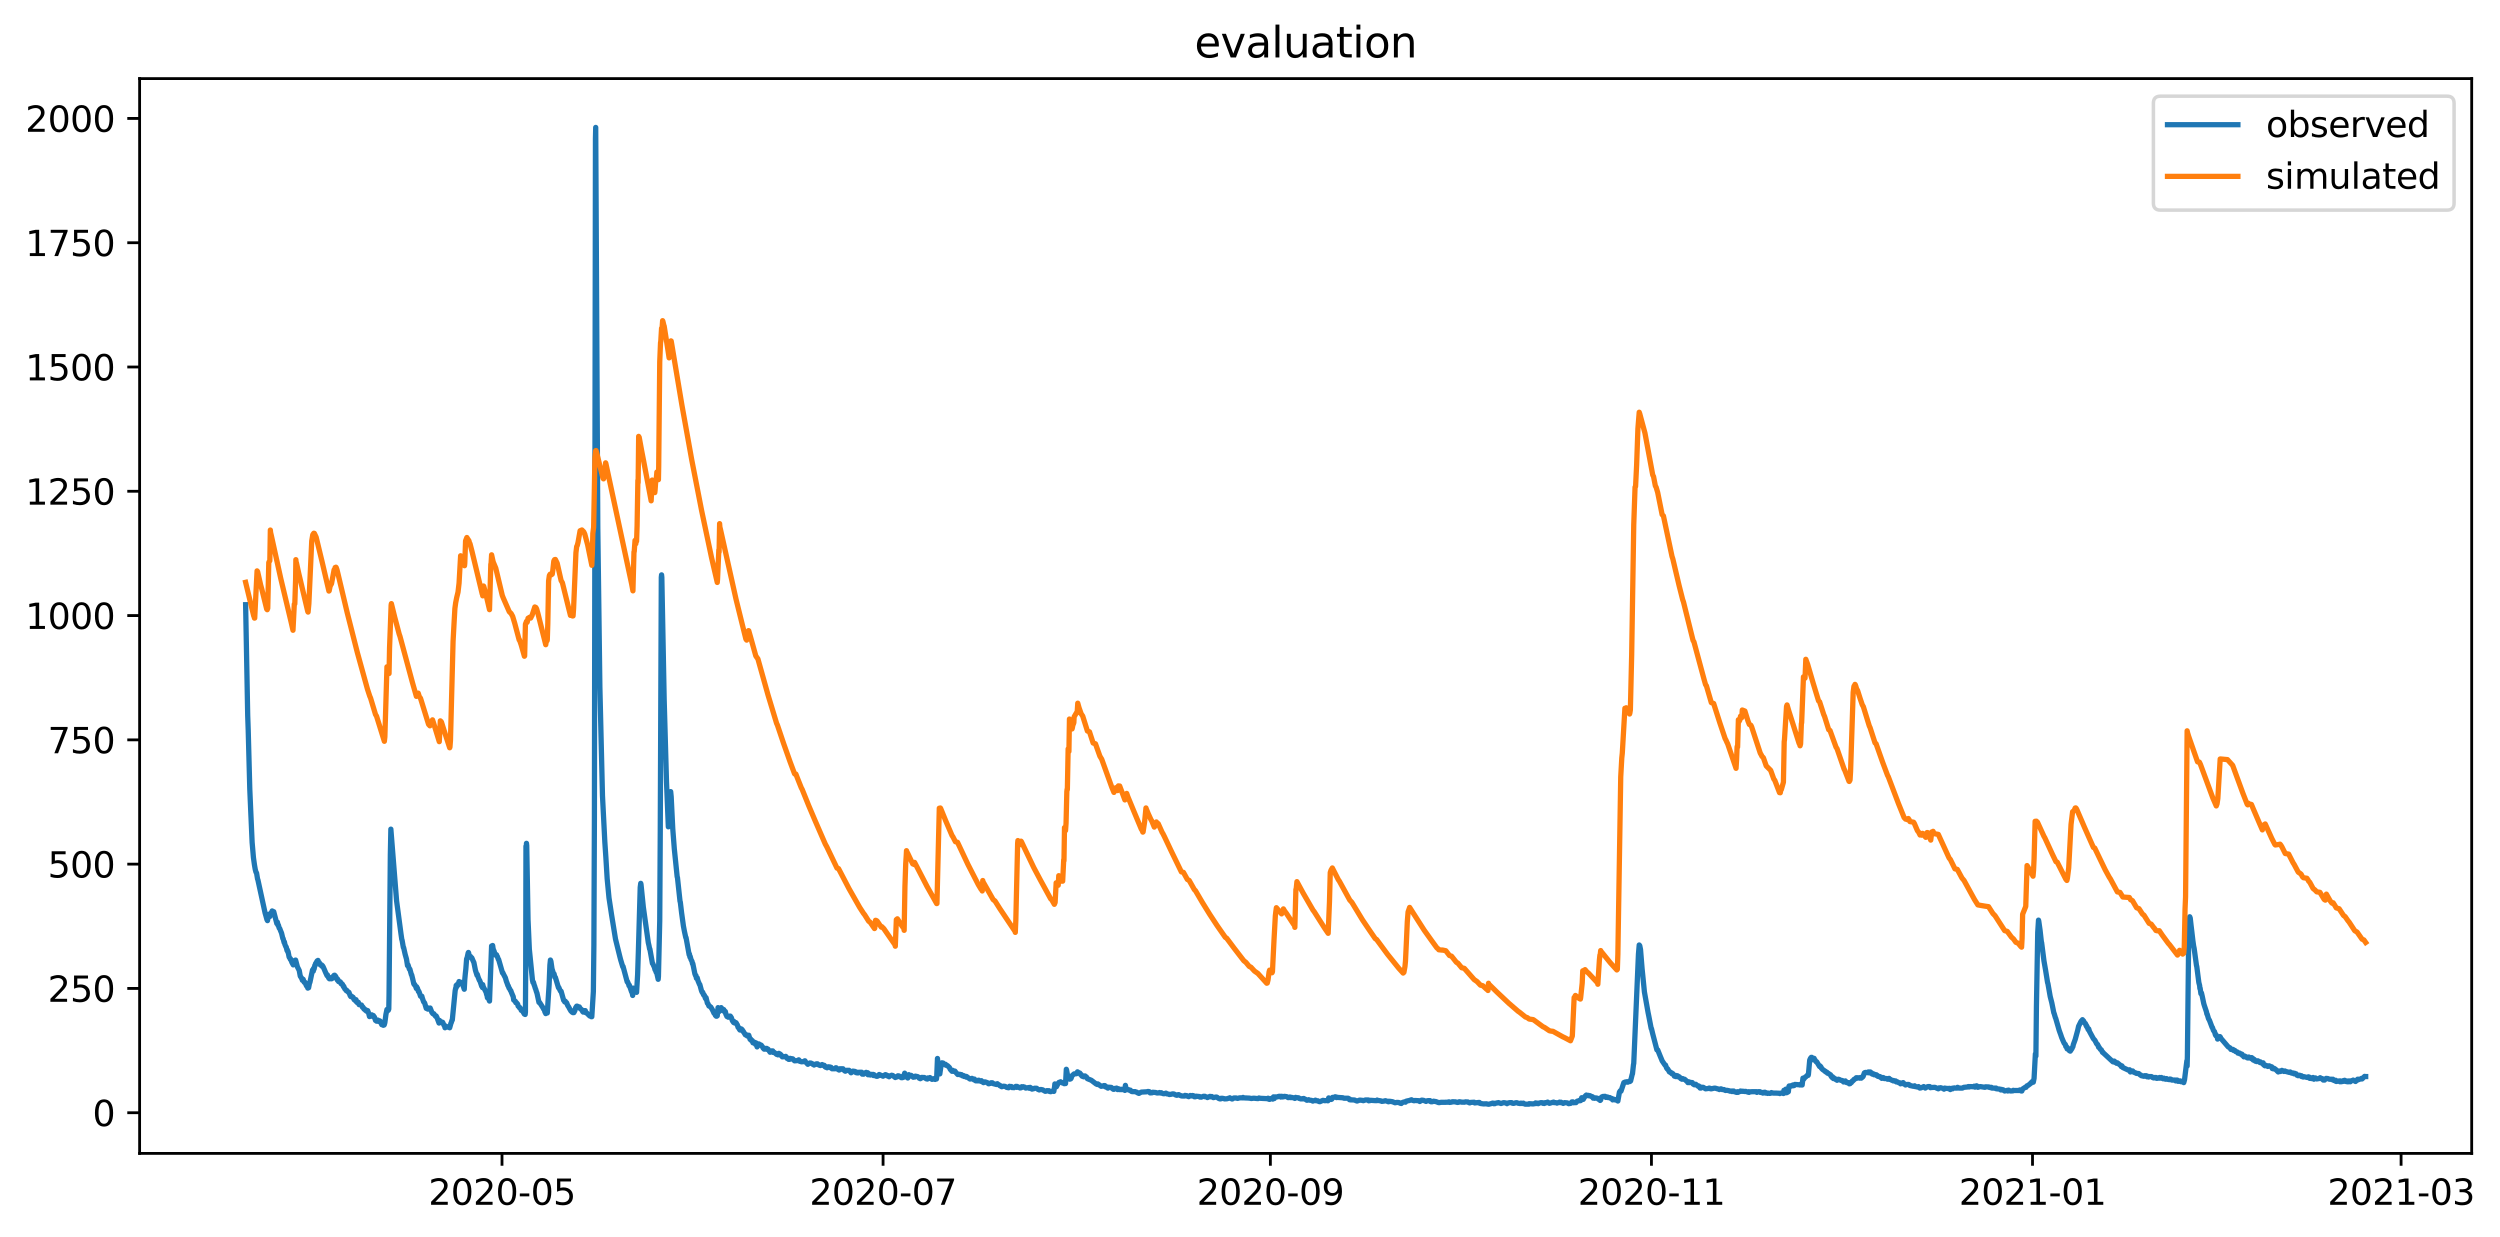 <?xml version="1.0" encoding="utf-8" standalone="no"?>
<!DOCTYPE svg PUBLIC "-//W3C//DTD SVG 1.1//EN"
  "http://www.w3.org/Graphics/SVG/1.1/DTD/svg11.dtd">
<svg xmlns:xlink="http://www.w3.org/1999/xlink" width="709.994pt" height="351.436pt" viewBox="0 0 709.994 351.436" xmlns="http://www.w3.org/2000/svg" version="1.1">
 <defs>
  <style type="text/css">*{stroke-linejoin: round; stroke-linecap: butt}</style>
 </defs>
 <g id="figure_1">
  <g id="patch_1">
   <path d="M 0 351.436 
L 709.994 351.436 
L 709.994 0 
L 0 0 
z
" style="fill: #ffffff"/>
  </g>
  <g id="axes_1">
   <g id="patch_2">
    <path d="M 39.65 327.558 
L 701.954 327.558 
L 701.954 22.318 
L 39.65 22.318 
z
" style="fill: #ffffff"/>
   </g>
   <g id="matplotlib.axis_1">
    <g id="xtick_1">
     <g id="line2d_1">
      <defs>
       <path id="m310cba514e" d="M 0 0 
L 0 3.5 
" style="stroke: #000000; stroke-width: 0.8"/>
      </defs>
      <g>
       <use xlink:href="#m310cba514e" x="142.568" y="327.558" style="stroke: #000000; stroke-width: 0.8"/>
      </g>
     </g>
     <g id="text_1">
      <!-- 2020-05 -->
      <g transform="translate(121.676 342.157) scale(0.1 -0.1)">
       <defs>
        <path id="DejaVuSans-32" d="M 1228 531 
L 3431 531 
L 3431 0 
L 469 0 
L 469 531 
Q 828 903 1448 1529 
Q 2069 2156 2228 2338 
Q 2531 2678 2651 2914 
Q 2772 3150 2772 3378 
Q 2772 3750 2511 3984 
Q 2250 4219 1831 4219 
Q 1534 4219 1204 4116 
Q 875 4013 500 3803 
L 500 4441 
Q 881 4594 1212 4672 
Q 1544 4750 1819 4750 
Q 2544 4750 2975 4387 
Q 3406 4025 3406 3419 
Q 3406 3131 3298 2873 
Q 3191 2616 2906 2266 
Q 2828 2175 2409 1742 
Q 1991 1309 1228 531 
z
" transform="scale(0.016)"/>
        <path id="DejaVuSans-30" d="M 2034 4250 
Q 1547 4250 1301 3770 
Q 1056 3291 1056 2328 
Q 1056 1369 1301 889 
Q 1547 409 2034 409 
Q 2525 409 2770 889 
Q 3016 1369 3016 2328 
Q 3016 3291 2770 3770 
Q 2525 4250 2034 4250 
z
M 2034 4750 
Q 2819 4750 3233 4129 
Q 3647 3509 3647 2328 
Q 3647 1150 3233 529 
Q 2819 -91 2034 -91 
Q 1250 -91 836 529 
Q 422 1150 422 2328 
Q 422 3509 836 4129 
Q 1250 4750 2034 4750 
z
" transform="scale(0.016)"/>
        <path id="DejaVuSans-2d" d="M 313 2009 
L 1997 2009 
L 1997 1497 
L 313 1497 
L 313 2009 
z
" transform="scale(0.016)"/>
        <path id="DejaVuSans-35" d="M 691 4666 
L 3169 4666 
L 3169 4134 
L 1269 4134 
L 1269 2991 
Q 1406 3038 1543 3061 
Q 1681 3084 1819 3084 
Q 2600 3084 3056 2656 
Q 3513 2228 3513 1497 
Q 3513 744 3044 326 
Q 2575 -91 1722 -91 
Q 1428 -91 1123 -41 
Q 819 9 494 109 
L 494 744 
Q 775 591 1075 516 
Q 1375 441 1709 441 
Q 2250 441 2565 725 
Q 2881 1009 2881 1497 
Q 2881 1984 2565 2268 
Q 2250 2553 1709 2553 
Q 1456 2553 1204 2497 
Q 953 2441 691 2322 
L 691 4666 
z
" transform="scale(0.016)"/>
       </defs>
       <use xlink:href="#DejaVuSans-32"/>
       <use xlink:href="#DejaVuSans-30" x="63.623"/>
       <use xlink:href="#DejaVuSans-32" x="127.246"/>
       <use xlink:href="#DejaVuSans-30" x="190.869"/>
       <use xlink:href="#DejaVuSans-2d" x="254.492"/>
       <use xlink:href="#DejaVuSans-30" x="290.576"/>
       <use xlink:href="#DejaVuSans-35" x="354.199"/>
      </g>
     </g>
    </g>
    <g id="xtick_2">
     <g id="line2d_2">
      <g>
       <use xlink:href="#m310cba514e" x="250.79" y="327.558" style="stroke: #000000; stroke-width: 0.8"/>
      </g>
     </g>
     <g id="text_2">
      <!-- 2020-07 -->
      <g transform="translate(229.898 342.157) scale(0.1 -0.1)">
       <defs>
        <path id="DejaVuSans-37" d="M 525 4666 
L 3525 4666 
L 3525 4397 
L 1831 0 
L 1172 0 
L 2766 4134 
L 525 4134 
L 525 4666 
z
" transform="scale(0.016)"/>
       </defs>
       <use xlink:href="#DejaVuSans-32"/>
       <use xlink:href="#DejaVuSans-30" x="63.623"/>
       <use xlink:href="#DejaVuSans-32" x="127.246"/>
       <use xlink:href="#DejaVuSans-30" x="190.869"/>
       <use xlink:href="#DejaVuSans-2d" x="254.492"/>
       <use xlink:href="#DejaVuSans-30" x="290.576"/>
       <use xlink:href="#DejaVuSans-37" x="354.199"/>
      </g>
     </g>
    </g>
    <g id="xtick_3">
     <g id="line2d_3">
      <g>
       <use xlink:href="#m310cba514e" x="360.785" y="327.558" style="stroke: #000000; stroke-width: 0.8"/>
      </g>
     </g>
     <g id="text_3">
      <!-- 2020-09 -->
      <g transform="translate(339.894 342.157) scale(0.1 -0.1)">
       <defs>
        <path id="DejaVuSans-39" d="M 703 97 
L 703 672 
Q 941 559 1184 500 
Q 1428 441 1663 441 
Q 2288 441 2617 861 
Q 2947 1281 2994 2138 
Q 2813 1869 2534 1725 
Q 2256 1581 1919 1581 
Q 1219 1581 811 2004 
Q 403 2428 403 3163 
Q 403 3881 828 4315 
Q 1253 4750 1959 4750 
Q 2769 4750 3195 4129 
Q 3622 3509 3622 2328 
Q 3622 1225 3098 567 
Q 2575 -91 1691 -91 
Q 1453 -91 1209 -44 
Q 966 3 703 97 
z
M 1959 2075 
Q 2384 2075 2632 2365 
Q 2881 2656 2881 3163 
Q 2881 3666 2632 3958 
Q 2384 4250 1959 4250 
Q 1534 4250 1286 3958 
Q 1038 3666 1038 3163 
Q 1038 2656 1286 2365 
Q 1534 2075 1959 2075 
z
" transform="scale(0.016)"/>
       </defs>
       <use xlink:href="#DejaVuSans-32"/>
       <use xlink:href="#DejaVuSans-30" x="63.623"/>
       <use xlink:href="#DejaVuSans-32" x="127.246"/>
       <use xlink:href="#DejaVuSans-30" x="190.869"/>
       <use xlink:href="#DejaVuSans-2d" x="254.492"/>
       <use xlink:href="#DejaVuSans-30" x="290.576"/>
       <use xlink:href="#DejaVuSans-39" x="354.199"/>
      </g>
     </g>
    </g>
    <g id="xtick_4">
     <g id="line2d_4">
      <g>
       <use xlink:href="#m310cba514e" x="469.007" y="327.558" style="stroke: #000000; stroke-width: 0.8"/>
      </g>
     </g>
     <g id="text_4">
      <!-- 2020-11 -->
      <g transform="translate(448.116 342.157) scale(0.1 -0.1)">
       <defs>
        <path id="DejaVuSans-31" d="M 794 531 
L 1825 531 
L 1825 4091 
L 703 3866 
L 703 4441 
L 1819 4666 
L 2450 4666 
L 2450 531 
L 3481 531 
L 3481 0 
L 794 0 
L 794 531 
z
" transform="scale(0.016)"/>
       </defs>
       <use xlink:href="#DejaVuSans-32"/>
       <use xlink:href="#DejaVuSans-30" x="63.623"/>
       <use xlink:href="#DejaVuSans-32" x="127.246"/>
       <use xlink:href="#DejaVuSans-30" x="190.869"/>
       <use xlink:href="#DejaVuSans-2d" x="254.492"/>
       <use xlink:href="#DejaVuSans-31" x="290.576"/>
       <use xlink:href="#DejaVuSans-31" x="354.199"/>
      </g>
     </g>
    </g>
    <g id="xtick_5">
     <g id="line2d_5">
      <g>
       <use xlink:href="#m310cba514e" x="577.229" y="327.558" style="stroke: #000000; stroke-width: 0.8"/>
      </g>
     </g>
     <g id="text_5">
      <!-- 2021-01 -->
      <g transform="translate(556.337 342.157) scale(0.1 -0.1)">
       <use xlink:href="#DejaVuSans-32"/>
       <use xlink:href="#DejaVuSans-30" x="63.623"/>
       <use xlink:href="#DejaVuSans-32" x="127.246"/>
       <use xlink:href="#DejaVuSans-31" x="190.869"/>
       <use xlink:href="#DejaVuSans-2d" x="254.492"/>
       <use xlink:href="#DejaVuSans-30" x="290.576"/>
       <use xlink:href="#DejaVuSans-31" x="354.199"/>
      </g>
     </g>
    </g>
    <g id="xtick_6">
     <g id="line2d_6">
      <g>
       <use xlink:href="#m310cba514e" x="681.902" y="327.558" style="stroke: #000000; stroke-width: 0.8"/>
      </g>
     </g>
     <g id="text_6">
      <!-- 2021-03 -->
      <g transform="translate(661.011 342.157) scale(0.1 -0.1)">
       <defs>
        <path id="DejaVuSans-33" d="M 2597 2516 
Q 3050 2419 3304 2112 
Q 3559 1806 3559 1356 
Q 3559 666 3084 287 
Q 2609 -91 1734 -91 
Q 1441 -91 1130 -33 
Q 819 25 488 141 
L 488 750 
Q 750 597 1062 519 
Q 1375 441 1716 441 
Q 2309 441 2620 675 
Q 2931 909 2931 1356 
Q 2931 1769 2642 2001 
Q 2353 2234 1838 2234 
L 1294 2234 
L 1294 2753 
L 1863 2753 
Q 2328 2753 2575 2939 
Q 2822 3125 2822 3475 
Q 2822 3834 2567 4026 
Q 2313 4219 1838 4219 
Q 1578 4219 1281 4162 
Q 984 4106 628 3988 
L 628 4550 
Q 988 4650 1302 4700 
Q 1616 4750 1894 4750 
Q 2613 4750 3031 4423 
Q 3450 4097 3450 3541 
Q 3450 3153 3228 2886 
Q 3006 2619 2597 2516 
z
" transform="scale(0.016)"/>
       </defs>
       <use xlink:href="#DejaVuSans-32"/>
       <use xlink:href="#DejaVuSans-30" x="63.623"/>
       <use xlink:href="#DejaVuSans-32" x="127.246"/>
       <use xlink:href="#DejaVuSans-31" x="190.869"/>
       <use xlink:href="#DejaVuSans-2d" x="254.492"/>
       <use xlink:href="#DejaVuSans-30" x="290.576"/>
       <use xlink:href="#DejaVuSans-33" x="354.199"/>
      </g>
     </g>
    </g>
   </g>
   <g id="matplotlib.axis_2">
    <g id="ytick_1">
     <g id="line2d_7">
      <defs>
       <path id="me229ed1d02" d="M 0 0 
L -3.5 0 
" style="stroke: #000000; stroke-width: 0.8"/>
      </defs>
      <g>
       <use xlink:href="#me229ed1d02" x="39.65" y="316.01" style="stroke: #000000; stroke-width: 0.8"/>
      </g>
     </g>
     <g id="text_7">
      <!-- 0 -->
      <g transform="translate(26.288 319.809) scale(0.1 -0.1)">
       <use xlink:href="#DejaVuSans-30"/>
      </g>
     </g>
    </g>
    <g id="ytick_2">
     <g id="line2d_8">
      <g>
       <use xlink:href="#me229ed1d02" x="39.65" y="280.713" style="stroke: #000000; stroke-width: 0.8"/>
      </g>
     </g>
     <g id="text_8">
      <!-- 250 -->
      <g transform="translate(13.562 284.512) scale(0.1 -0.1)">
       <use xlink:href="#DejaVuSans-32"/>
       <use xlink:href="#DejaVuSans-35" x="63.623"/>
       <use xlink:href="#DejaVuSans-30" x="127.246"/>
      </g>
     </g>
    </g>
    <g id="ytick_3">
     <g id="line2d_9">
      <g>
       <use xlink:href="#me229ed1d02" x="39.65" y="245.416" style="stroke: #000000; stroke-width: 0.8"/>
      </g>
     </g>
     <g id="text_9">
      <!-- 500 -->
      <g transform="translate(13.562 249.215) scale(0.1 -0.1)">
       <use xlink:href="#DejaVuSans-35"/>
       <use xlink:href="#DejaVuSans-30" x="63.623"/>
       <use xlink:href="#DejaVuSans-30" x="127.246"/>
      </g>
     </g>
    </g>
    <g id="ytick_4">
     <g id="line2d_10">
      <g>
       <use xlink:href="#me229ed1d02" x="39.65" y="210.119" style="stroke: #000000; stroke-width: 0.8"/>
      </g>
     </g>
     <g id="text_10">
      <!-- 750 -->
      <g transform="translate(13.562 213.918) scale(0.1 -0.1)">
       <use xlink:href="#DejaVuSans-37"/>
       <use xlink:href="#DejaVuSans-35" x="63.623"/>
       <use xlink:href="#DejaVuSans-30" x="127.246"/>
      </g>
     </g>
    </g>
    <g id="ytick_5">
     <g id="line2d_11">
      <g>
       <use xlink:href="#me229ed1d02" x="39.65" y="174.822" style="stroke: #000000; stroke-width: 0.8"/>
      </g>
     </g>
     <g id="text_11">
      <!-- 1000 -->
      <g transform="translate(7.2 178.621) scale(0.1 -0.1)">
       <use xlink:href="#DejaVuSans-31"/>
       <use xlink:href="#DejaVuSans-30" x="63.623"/>
       <use xlink:href="#DejaVuSans-30" x="127.246"/>
       <use xlink:href="#DejaVuSans-30" x="190.869"/>
      </g>
     </g>
    </g>
    <g id="ytick_6">
     <g id="line2d_12">
      <g>
       <use xlink:href="#me229ed1d02" x="39.65" y="139.525" style="stroke: #000000; stroke-width: 0.8"/>
      </g>
     </g>
     <g id="text_12">
      <!-- 1250 -->
      <g transform="translate(7.2 143.324) scale(0.1 -0.1)">
       <use xlink:href="#DejaVuSans-31"/>
       <use xlink:href="#DejaVuSans-32" x="63.623"/>
       <use xlink:href="#DejaVuSans-35" x="127.246"/>
       <use xlink:href="#DejaVuSans-30" x="190.869"/>
      </g>
     </g>
    </g>
    <g id="ytick_7">
     <g id="line2d_13">
      <g>
       <use xlink:href="#me229ed1d02" x="39.65" y="104.228" style="stroke: #000000; stroke-width: 0.8"/>
      </g>
     </g>
     <g id="text_13">
      <!-- 1500 -->
      <g transform="translate(7.2 108.027) scale(0.1 -0.1)">
       <use xlink:href="#DejaVuSans-31"/>
       <use xlink:href="#DejaVuSans-35" x="63.623"/>
       <use xlink:href="#DejaVuSans-30" x="127.246"/>
       <use xlink:href="#DejaVuSans-30" x="190.869"/>
      </g>
     </g>
    </g>
    <g id="ytick_8">
     <g id="line2d_14">
      <g>
       <use xlink:href="#me229ed1d02" x="39.65" y="68.931" style="stroke: #000000; stroke-width: 0.8"/>
      </g>
     </g>
     <g id="text_14">
      <!-- 1750 -->
      <g transform="translate(7.2 72.73) scale(0.1 -0.1)">
       <use xlink:href="#DejaVuSans-31"/>
       <use xlink:href="#DejaVuSans-37" x="63.623"/>
       <use xlink:href="#DejaVuSans-35" x="127.246"/>
       <use xlink:href="#DejaVuSans-30" x="190.869"/>
      </g>
     </g>
    </g>
    <g id="ytick_9">
     <g id="line2d_15">
      <g>
       <use xlink:href="#me229ed1d02" x="39.65" y="33.634" style="stroke: #000000; stroke-width: 0.8"/>
      </g>
     </g>
     <g id="text_15">
      <!-- 2000 -->
      <g transform="translate(7.2 37.433) scale(0.1 -0.1)">
       <use xlink:href="#DejaVuSans-32"/>
       <use xlink:href="#DejaVuSans-30" x="63.623"/>
       <use xlink:href="#DejaVuSans-30" x="127.246"/>
       <use xlink:href="#DejaVuSans-30" x="190.869"/>
      </g>
     </g>
    </g>
   </g>
   <g id="line2d_16">
    <path d="M 69.755 171.733 
L 70.346 203.183 
L 70.494 207.418 
L 70.937 224.079 
L 71.159 229.232 
L 71.603 239.221 
L 71.972 243.527 
L 72.268 245.645 
L 72.49 246.916 
L 72.712 247.763 
L 72.859 247.904 
L 73.155 249.704 
L 73.229 249.81 
L 75.299 259.34 
L 75.447 259.834 
L 75.816 261.176 
L 75.964 261.458 
L 76.26 260.011 
L 76.334 259.658 
L 76.629 260.293 
L 76.999 259.199 
L 77.073 259.34 
L 77.295 258.705 
L 77.369 259.058 
L 77.443 258.952 
L 77.517 259.199 
L 77.664 258.917 
L 77.738 258.917 
L 78.625 262.305 
L 78.699 262.164 
L 78.773 261.882 
L 78.995 262.87 
L 79.069 262.729 
L 79.291 263.576 
L 79.438 263.682 
L 79.66 264.282 
L 79.956 264.988 
L 80.326 266.541 
L 80.399 266.541 
L 80.695 267.706 
L 80.769 267.494 
L 80.917 268.235 
L 81.213 268.941 
L 81.287 268.941 
L 81.508 269.929 
L 81.582 269.718 
L 81.73 270.353 
L 81.804 270.212 
L 82.1 271.765 
L 82.248 272.047 
L 82.395 272.153 
L 82.469 272.471 
L 82.543 272.365 
L 82.913 273.353 
L 83.282 274.024 
L 83.726 272.753 
L 83.948 272.659 
L 84.465 274.589 
L 84.983 275.612 
L 85.278 277.236 
L 85.5 277.554 
L 85.648 277.836 
L 85.722 277.836 
L 85.87 278.401 
L 85.944 278.26 
L 86.018 278.401 
L 86.091 278.118 
L 86.387 278.965 
L 86.609 278.965 
L 86.979 279.848 
L 87.126 280.095 
L 87.2 279.954 
L 87.422 280.624 
L 87.57 280.377 
L 87.644 280.519 
L 87.939 278.965 
L 88.013 279.001 
L 88.753 275.483 
L 88.827 275.812 
L 88.974 275.812 
L 89.048 275.012 
L 89.122 275.153 
L 89.196 275.224 
L 89.418 274.13 
L 89.492 274.236 
L 89.64 273.6 
L 89.714 273.6 
L 89.935 273.141 
L 90.083 272.894 
L 90.157 273.036 
L 90.305 272.753 
L 90.527 273.494 
L 90.675 273.353 
L 90.97 274.024 
L 91.192 274.13 
L 91.266 274.236 
L 91.34 274.024 
L 91.414 274.13 
L 91.488 274.447 
L 91.562 274.236 
L 91.783 274.589 
L 92.153 275.436 
L 92.375 275.965 
L 92.597 276.459 
L 92.892 277.095 
L 92.966 276.848 
L 93.188 277.412 
L 93.41 277.836 
L 93.484 277.554 
L 93.558 277.977 
L 93.631 277.836 
L 93.705 277.977 
L 93.779 277.836 
L 94.149 277.977 
L 94.371 277.695 
L 94.519 277.789 
L 94.592 277.306 
L 94.666 277.412 
L 94.888 276.989 
L 95.036 276.954 
L 95.11 277.201 
L 95.184 277.095 
L 95.406 277.412 
L 95.48 277.836 
L 95.553 277.695 
L 95.849 278.401 
L 95.923 278.118 
L 96.145 278.754 
L 96.293 278.683 
L 96.367 278.86 
L 96.441 278.754 
L 96.588 278.965 
L 96.662 278.86 
L 96.884 279.389 
L 96.958 279.248 
L 97.106 279.53 
L 97.254 279.53 
L 97.549 280.236 
L 97.623 280.095 
L 97.919 280.836 
L 97.993 280.836 
L 98.141 281.083 
L 98.215 281.083 
L 98.362 281.366 
L 98.436 281.224 
L 98.732 281.613 
L 98.806 281.613 
L 98.954 281.825 
L 99.102 281.825 
L 99.471 282.813 
L 99.545 282.707 
L 99.619 283.025 
L 99.693 282.919 
L 99.841 283.025 
L 99.989 283.025 
L 100.211 283.342 
L 100.284 283.236 
L 100.58 283.907 
L 100.876 284.013 
L 100.95 284.225 
L 101.098 283.907 
L 101.245 284.542 
L 101.319 284.331 
L 101.467 284.754 
L 101.541 284.754 
L 101.689 284.895 
L 101.763 284.648 
L 101.985 285.319 
L 102.059 285.178 
L 102.206 285.319 
L 102.502 285.425 
L 102.576 285.531 
L 102.65 285.425 
L 102.872 285.848 
L 102.946 286.06 
L 103.02 285.954 
L 103.167 286.166 
L 103.315 286.484 
L 103.389 286.59 
L 103.463 286.484 
L 103.759 286.907 
L 103.907 286.801 
L 104.054 287.154 
L 104.202 287.013 
L 104.276 287.013 
L 104.35 287.296 
L 104.424 287.013 
L 104.572 287.437 
L 104.646 287.578 
L 104.942 288.707 
L 105.385 288.425 
L 105.533 288.425 
L 105.607 288.213 
L 105.755 288.637 
L 105.829 288.531 
L 105.903 288.637 
L 106.05 288.425 
L 106.272 288.954 
L 106.346 288.849 
L 106.642 289.802 
L 106.864 289.802 
L 106.937 290.013 
L 107.011 289.908 
L 107.085 290.013 
L 107.307 289.696 
L 107.603 290.119 
L 107.824 289.908 
L 107.898 290.225 
L 107.972 290.013 
L 108.046 290.119 
L 108.416 291.002 
L 108.564 290.861 
L 108.712 291.108 
L 108.859 291.178 
L 108.933 291.037 
L 109.007 291.108 
L 109.081 291.108 
L 109.155 290.966 
L 109.303 290.402 
L 109.599 288.107 
L 109.894 286.695 
L 109.968 286.695 
L 110.042 286.907 
L 110.116 286.59 
L 110.264 286.943 
L 110.412 286.59 
L 110.486 282.636 
L 110.855 242.751 
L 111.003 235.48 
L 112.629 255.846 
L 113.886 265.27 
L 114.108 266.823 
L 114.182 266.964 
L 114.551 269.082 
L 114.625 269.082 
L 115.069 271.059 
L 115.438 272.365 
L 115.734 274.236 
L 115.882 274.024 
L 116.252 275.224 
L 116.399 275.224 
L 116.843 276.848 
L 116.917 276.848 
L 117.287 278.365 
L 117.508 279.389 
L 117.656 279.636 
L 117.73 279.53 
L 118.026 280.095 
L 118.247 280.73 
L 118.321 280.236 
L 118.395 280.624 
L 118.469 280.519 
L 118.543 280.624 
L 118.839 281.613 
L 118.913 281.46 
L 119.061 281.789 
L 119.43 282.919 
L 119.504 282.813 
L 119.578 283.025 
L 119.652 282.919 
L 119.726 283.025 
L 119.8 282.919 
L 119.948 283.483 
L 120.169 284.119 
L 120.317 284.542 
L 120.465 284.648 
L 120.613 284.895 
L 121.057 286.378 
L 121.13 286.378 
L 121.204 286.166 
L 121.278 286.272 
L 121.352 286.166 
L 121.5 286.59 
L 122.018 286.484 
L 122.165 286.272 
L 122.683 287.578 
L 122.757 287.578 
L 122.905 287.86 
L 122.978 287.79 
L 123.126 288.001 
L 123.2 287.896 
L 123.718 288.637 
L 123.866 288.531 
L 124.087 288.954 
L 124.679 290.543 
L 124.827 289.802 
L 125.048 290.119 
L 125.418 290.225 
L 125.64 290.543 
L 125.714 290.331 
L 126.157 291.284 
L 126.231 291.178 
L 126.379 291.884 
L 126.527 291.566 
L 126.601 291.672 
L 126.675 291.461 
L 126.822 291.672 
L 126.896 291.566 
L 127.044 291.672 
L 127.562 291.778 
L 127.709 291.884 
L 128.079 290.543 
L 128.153 290.437 
L 128.375 289.696 
L 128.449 289.696 
L 129.262 281.366 
L 129.41 280.624 
L 129.484 280.66 
L 129.558 279.848 
L 129.631 279.954 
L 129.705 280.236 
L 129.779 279.636 
L 129.853 279.848 
L 129.927 279.742 
L 130.001 279.848 
L 130.371 278.754 
L 130.519 279.001 
L 130.666 278.965 
L 130.74 279.248 
L 130.888 278.965 
L 131.11 279.248 
L 131.184 279.107 
L 131.258 279.53 
L 131.332 279.389 
L 131.849 280.942 
L 131.997 278.165 
L 132.145 276.565 
L 132.293 275.224 
L 132.514 272.33 
L 132.662 272.012 
L 132.958 270.635 
L 133.032 270.494 
L 133.106 270.682 
L 133.254 271.53 
L 133.328 271.412 
L 133.475 271.765 
L 133.549 271.671 
L 133.623 271.624 
L 133.919 272.153 
L 133.993 272.012 
L 134.362 272.894 
L 134.584 273.353 
L 135.028 275.577 
L 135.471 276.989 
L 135.545 276.706 
L 135.767 277.448 
L 136.137 278.401 
L 136.211 278.401 
L 136.432 278.965 
L 136.802 280.095 
L 136.876 279.848 
L 137.024 280.471 
L 137.098 279.636 
L 137.172 279.989 
L 137.319 280.377 
L 138.059 281.825 
L 138.206 282.46 
L 138.28 282.495 
L 138.428 283.378 
L 138.502 283.236 
L 138.65 283.342 
L 138.946 284.119 
L 139.02 284.295 
L 139.611 268.659 
L 139.685 268.8 
L 139.907 268.518 
L 140.054 269.506 
L 140.35 270.212 
L 140.572 271.059 
L 140.794 271.271 
L 140.868 271.059 
L 140.942 271.165 
L 141.015 271.165 
L 141.163 271.624 
L 141.237 271.624 
L 141.533 272.471 
L 141.607 272.471 
L 142.716 276.318 
L 142.79 276.212 
L 143.011 276.706 
L 143.529 277.695 
L 143.824 278.754 
L 143.972 279.107 
L 144.268 279.954 
L 144.342 279.954 
L 144.564 280.624 
L 144.638 280.624 
L 145.007 281.366 
L 145.081 281.366 
L 145.229 281.825 
L 145.599 282.707 
L 145.746 283.025 
L 145.894 284.013 
L 146.042 284.119 
L 146.264 284.331 
L 146.338 284.331 
L 146.486 284.754 
L 146.56 284.648 
L 147.003 285.142 
L 147.151 285.742 
L 147.225 285.742 
L 147.447 286.06 
L 147.521 286.06 
L 147.594 286.272 
L 147.668 286.166 
L 147.964 286.695 
L 148.038 286.943 
L 148.112 286.801 
L 148.26 287.013 
L 148.334 287.013 
L 148.925 288.001 
L 148.999 287.86 
L 149.147 288.107 
L 149.221 287.437 
L 149.295 274.977 
L 149.369 240.315 
L 149.443 241.268 
L 149.516 239.503 
L 149.59 240.174 
L 149.96 261.176 
L 150.33 269.576 
L 151.217 278.365 
L 151.365 279.036 
L 151.438 278.86 
L 151.512 279.001 
L 151.734 279.848 
L 151.808 279.954 
L 152.03 280.73 
L 152.104 280.836 
L 152.399 281.825 
L 152.473 281.93 
L 153.065 284.684 
L 153.213 284.648 
L 154.247 286.272 
L 154.395 286.59 
L 154.543 286.59 
L 154.765 287.437 
L 154.839 287.154 
L 154.987 287.86 
L 155.061 287.013 
L 155.135 287.437 
L 155.282 287.578 
L 155.43 287.684 
L 155.948 279.636 
L 156.169 274.094 
L 156.317 272.647 
L 156.465 273.036 
L 156.761 275.118 
L 157.204 276.565 
L 157.352 276.565 
L 157.574 277.554 
L 157.722 277.554 
L 158.609 280.519 
L 158.683 280.377 
L 158.978 281.083 
L 159.2 281.507 
L 159.348 281.507 
L 160.087 284.119 
L 160.161 284.048 
L 160.383 284.542 
L 160.531 284.331 
L 160.753 284.754 
L 160.9 284.754 
L 160.974 284.895 
L 161.122 285.319 
L 161.27 285.637 
L 161.492 285.954 
L 161.714 286.378 
L 162.009 286.907 
L 162.083 286.907 
L 162.157 287.154 
L 162.231 287.013 
L 162.453 287.437 
L 162.527 287.296 
L 162.675 287.578 
L 162.97 287.578 
L 163.192 287.154 
L 163.266 287.013 
L 163.488 286.166 
L 163.783 285.742 
L 163.857 285.848 
L 163.931 285.742 
L 164.079 285.848 
L 164.375 285.954 
L 164.449 286.166 
L 164.523 285.954 
L 164.818 286.484 
L 165.04 286.59 
L 165.188 286.801 
L 165.262 286.801 
L 165.484 287.296 
L 165.558 287.296 
L 165.631 287.437 
L 165.853 287.013 
L 165.927 287.013 
L 166.001 287.296 
L 166.149 287.013 
L 166.223 287.013 
L 166.297 287.578 
L 166.371 287.437 
L 167.479 288.531 
L 167.553 288.425 
L 167.849 288.531 
L 167.923 288.743 
L 167.997 288.531 
L 168.071 288.743 
L 168.514 281.613 
L 168.662 268.341 
L 168.81 232.268 
L 169.106 39.369 
L 169.18 36.193 
L 169.771 149.849 
L 170.362 195.135 
L 171.102 225.985 
L 171.767 239.08 
L 172.063 243.457 
L 172.432 249.528 
L 172.95 254.963 
L 173.689 259.834 
L 174.798 266.682 
L 176.054 271.765 
L 176.276 272.612 
L 176.868 274.589 
L 176.942 274.447 
L 178.124 278.86 
L 178.198 278.754 
L 178.346 279.107 
L 178.568 279.636 
L 178.642 279.954 
L 178.716 279.742 
L 179.381 281.719 
L 179.455 281.507 
L 179.677 282.707 
L 179.824 280.624 
L 179.972 281.224 
L 180.046 281.083 
L 180.194 281.366 
L 180.268 280.942 
L 180.342 281.083 
L 180.416 280.942 
L 180.785 281.825 
L 181.081 276.848 
L 181.303 269.965 
L 181.82 251.999 
L 181.968 250.869 
L 182.042 251.151 
L 182.707 257.646 
L 184.112 267.706 
L 184.334 268.659 
L 184.482 269.506 
L 184.555 269.471 
L 185.295 273.636 
L 185.369 273.6 
L 185.664 274.342 
L 185.812 274.589 
L 186.034 275.436 
L 186.108 275.224 
L 186.33 276.106 
L 186.404 276.212 
L 186.477 276.106 
L 186.921 278.118 
L 186.995 277.318 
L 187.364 261.423 
L 187.512 236.574 
L 187.808 163.968 
L 187.882 163.262 
L 187.956 163.968 
L 188.621 198.629 
L 189.286 222.067 
L 189.804 234.809 
L 189.878 234.668 
L 190.026 228.914 
L 190.247 232.197 
L 190.469 224.82 
L 190.617 226.302 
L 191.061 235.338 
L 191.504 241.092 
L 192.317 249.034 
L 192.391 249.175 
L 192.687 251.928 
L 193.13 256.022 
L 193.204 256.164 
L 193.574 259.27 
L 194.091 263.011 
L 194.387 264.564 
L 194.757 266.259 
L 194.831 266.259 
L 195.718 271.165 
L 195.792 270.918 
L 195.939 271.835 
L 196.013 271.624 
L 196.235 272.471 
L 196.531 273.036 
L 196.679 273.741 
L 196.753 273.636 
L 197.344 276.565 
L 197.566 277.13 
L 197.64 277.024 
L 197.787 277.836 
L 197.935 277.695 
L 198.009 277.695 
L 198.231 278.542 
L 198.453 279.071 
L 198.675 279.601 
L 198.748 279.601 
L 199.192 281.26 
L 199.34 281.648 
L 199.488 281.93 
L 199.562 281.789 
L 199.783 282.495 
L 199.857 282.389 
L 199.931 282.707 
L 200.005 282.601 
L 200.227 283.06 
L 200.301 283.483 
L 200.375 283.201 
L 200.449 283.695 
L 200.523 283.342 
L 200.892 284.895 
L 201.04 285.001 
L 201.336 285.707 
L 201.41 285.601 
L 201.631 285.884 
L 201.853 285.99 
L 202.297 286.731 
L 202.518 287.19 
L 202.592 287.296 
L 202.74 287.719 
L 202.962 287.931 
L 203.036 287.931 
L 203.184 288.39 
L 203.332 288.496 
L 203.406 288.602 
L 203.479 288.284 
L 203.553 288.602 
L 203.627 288.496 
L 203.701 288.496 
L 203.923 286.166 
L 203.997 286.801 
L 204.145 287.331 
L 204.293 287.225 
L 204.514 286.378 
L 204.662 286.272 
L 204.736 286.378 
L 204.81 286.166 
L 204.884 286.272 
L 204.958 286.59 
L 205.032 286.484 
L 205.18 286.872 
L 205.254 286.59 
L 205.328 287.013 
L 205.401 286.66 
L 205.475 286.731 
L 205.549 286.731 
L 205.623 287.154 
L 205.697 287.048 
L 205.845 287.154 
L 205.919 287.578 
L 205.993 287.26 
L 206.215 288.213 
L 206.289 288.249 
L 206.436 288.672 
L 206.51 288.566 
L 206.732 288.566 
L 206.806 288.884 
L 206.88 288.778 
L 207.102 288.672 
L 207.249 288.566 
L 207.323 288.672 
L 207.397 288.566 
L 207.693 288.99 
L 207.989 289.872 
L 208.358 290.402 
L 208.432 290.084 
L 208.58 290.508 
L 208.728 290.402 
L 208.802 290.508 
L 208.95 290.402 
L 209.098 290.508 
L 209.319 291.037 
L 209.393 291.037 
L 209.615 291.778 
L 209.689 291.672 
L 209.985 292.308 
L 210.059 292.096 
L 210.132 292.519 
L 210.206 292.096 
L 210.28 292.202 
L 210.428 292.519 
L 210.576 292.237 
L 210.872 292.555 
L 210.946 292.872 
L 211.02 292.802 
L 211.685 293.896 
L 211.833 293.79 
L 211.98 293.896 
L 212.202 294.214 
L 212.276 294.214 
L 212.35 294.073 
L 212.424 294.214 
L 212.498 294.143 
L 212.646 294.002 
L 213.015 295.167 
L 213.089 295.061 
L 213.163 295.061 
L 213.237 295.379 
L 213.311 295.343 
L 213.459 295.379 
L 213.533 295.626 
L 213.607 295.52 
L 213.681 295.555 
L 213.829 296.155 
L 213.902 295.979 
L 213.976 295.979 
L 214.124 296.155 
L 214.42 296.049 
L 214.568 296.614 
L 214.642 296.473 
L 214.79 296.226 
L 215.011 297.32 
L 215.233 296.932 
L 215.307 296.473 
L 215.381 296.614 
L 215.529 296.473 
L 215.603 296.72 
L 215.677 296.614 
L 215.972 296.72 
L 216.12 296.896 
L 216.194 296.826 
L 216.342 297.038 
L 216.564 297.32 
L 216.712 297.638 
L 217.007 297.955 
L 217.081 297.955 
L 217.303 297.743 
L 217.377 297.849 
L 217.525 297.743 
L 217.599 297.743 
L 217.672 297.991 
L 217.746 297.743 
L 217.82 297.849 
L 218.116 297.955 
L 218.707 298.838 
L 218.781 298.732 
L 218.929 298.555 
L 219.077 298.661 
L 219.151 298.449 
L 219.225 298.555 
L 219.447 298.449 
L 219.521 298.873 
L 219.594 298.767 
L 219.89 298.873 
L 220.555 299.438 
L 220.703 299.438 
L 220.851 299.261 
L 220.925 299.579 
L 221.147 299.155 
L 221.221 299.155 
L 221.295 299.473 
L 221.369 299.261 
L 221.443 299.367 
L 221.516 299.473 
L 221.59 299.367 
L 221.738 299.72 
L 221.812 299.579 
L 222.182 300.144 
L 222.995 300.073 
L 223.143 300.002 
L 223.438 300.426 
L 223.512 300.567 
L 223.586 300.426 
L 223.66 300.638 
L 223.734 300.567 
L 223.956 300.85 
L 224.252 300.85 
L 224.399 300.567 
L 224.473 300.779 
L 224.621 300.638 
L 225.139 300.708 
L 225.434 301.061 
L 225.656 301.273 
L 226.543 301.203 
L 226.691 301.061 
L 226.765 301.132 
L 226.839 300.991 
L 226.913 301.061 
L 227.134 301.414 
L 227.282 301.414 
L 227.578 301.556 
L 228.317 301.485 
L 228.539 301.273 
L 228.613 301.273 
L 228.761 301.556 
L 229.426 302.261 
L 229.574 302.05 
L 229.796 301.979 
L 229.944 301.979 
L 230.017 301.873 
L 230.165 301.979 
L 230.313 301.909 
L 230.683 302.12 
L 230.757 302.12 
L 230.831 302.261 
L 230.905 302.191 
L 231.2 302.473 
L 231.422 302.261 
L 231.792 302.261 
L 231.865 302.12 
L 231.939 302.261 
L 232.013 302.12 
L 232.087 302.261 
L 232.161 302.12 
L 232.235 302.332 
L 232.309 302.261 
L 232.457 302.403 
L 232.605 302.403 
L 232.753 302.544 
L 232.9 302.473 
L 232.974 302.614 
L 233.048 302.544 
L 233.344 302.473 
L 233.492 302.332 
L 233.64 302.544 
L 234.083 302.544 
L 234.305 302.967 
L 234.453 302.967 
L 234.527 303.109 
L 234.675 302.967 
L 234.896 303.25 
L 234.97 303.109 
L 235.266 302.967 
L 235.783 303.038 
L 235.857 303.25 
L 235.931 303.179 
L 236.005 303.109 
L 236.301 303.532 
L 237.114 303.532 
L 237.336 303.25 
L 237.484 303.25 
L 237.631 303.532 
L 237.705 303.532 
L 238.297 303.892 
L 238.371 303.815 
L 238.445 303.532 
L 238.518 303.815 
L 238.666 303.532 
L 239.258 303.532 
L 239.332 303.673 
L 239.406 303.532 
L 239.479 303.603 
L 239.627 303.896 
L 239.701 303.899 
L 239.923 304.153 
L 240.071 304.22 
L 240.514 303.956 
L 240.958 304.009 
L 241.032 304.069 
L 241.106 303.956 
L 241.18 304.012 
L 241.401 304.316 
L 241.475 304.252 
L 241.697 304.665 
L 241.845 304.531 
L 241.919 304.531 
L 242.215 304.196 
L 242.806 304.28 
L 243.102 304.626 
L 243.176 304.425 
L 243.397 304.693 
L 243.693 304.708 
L 243.767 304.573 
L 243.841 304.64 
L 243.915 304.64 
L 243.989 304.506 
L 244.063 304.573 
L 244.284 304.52 
L 244.432 304.52 
L 244.728 304.52 
L 244.876 305.057 
L 244.95 304.798 
L 245.024 304.982 
L 245.098 304.803 
L 245.245 305.071 
L 245.541 304.75 
L 245.615 304.817 
L 245.837 304.616 
L 245.985 304.549 
L 246.206 304.828 
L 246.428 304.652 
L 246.502 305.223 
L 246.576 305.01 
L 246.65 304.831 
L 246.724 305.23 
L 247.019 305.099 
L 247.167 305.304 
L 247.241 305.241 
L 247.463 305.113 
L 247.685 305.181 
L 247.907 305.128 
L 247.98 305.128 
L 248.054 305.452 
L 248.202 305.195 
L 248.35 305.459 
L 248.424 305.396 
L 248.868 305.664 
L 249.015 305.664 
L 249.089 305.537 
L 249.163 305.664 
L 249.311 305.473 
L 249.533 305.488 
L 249.681 305.156 
L 249.755 305.424 
L 249.902 305.233 
L 250.05 305.361 
L 250.346 305.438 
L 250.716 305.612 
L 250.79 305.639 
L 251.011 305.452 
L 251.455 305.198 
L 251.677 305.265 
L 251.898 305.53 
L 252.12 305.466 
L 252.268 305.664 
L 252.416 305.735 
L 252.49 305.798 
L 252.711 305.544 
L 253.007 305.491 
L 253.229 305.361 
L 253.377 305.431 
L 253.525 305.431 
L 254.264 306.017 
L 254.412 305.841 
L 254.56 305.841 
L 254.707 305.714 
L 254.781 305.841 
L 255.003 305.523 
L 255.151 305.664 
L 255.225 305.537 
L 255.299 305.601 
L 255.373 305.601 
L 255.594 305.791 
L 255.816 305.89 
L 255.964 306.059 
L 256.038 306.059 
L 256.186 305.805 
L 256.26 306.059 
L 256.334 305.975 
L 256.408 306.003 
L 256.481 305.555 
L 256.555 305.692 
L 256.703 305.904 
L 256.925 304.775 
L 257.369 305.749 
L 257.812 306.151 
L 257.96 305.932 
L 258.108 305.205 
L 258.33 305.594 
L 258.551 305.594 
L 258.625 305.406 
L 258.699 305.541 
L 258.773 305.406 
L 258.995 305.608 
L 259.069 305.608 
L 259.364 305.936 
L 259.586 305.876 
L 259.808 305.876 
L 259.956 305.622 
L 260.621 305.763 
L 260.769 305.904 
L 260.843 305.904 
L 261.065 306.218 
L 261.139 306.158 
L 261.36 306.349 
L 261.508 306.158 
L 261.582 306.232 
L 261.73 305.982 
L 262.543 306.017 
L 262.765 306.186 
L 262.913 306.25 
L 263.061 306.381 
L 263.282 306.261 
L 263.356 306.455 
L 263.504 306.137 
L 263.652 306.264 
L 264.095 306.024 
L 264.317 306.342 
L 264.391 306.215 
L 264.687 306.532 
L 264.909 306.483 
L 265.056 306.483 
L 265.204 306.423 
L 265.352 306.303 
L 265.574 306.557 
L 265.648 306.434 
L 265.944 306.437 
L 266.017 305.909 
L 266.239 300.603 
L 266.609 304.36 
L 266.831 304.986 
L 266.904 304.986 
L 267.348 301.944 
L 267.496 301.838 
L 267.865 301.909 
L 268.087 302.261 
L 268.235 302.261 
L 268.309 302.261 
L 268.383 302.403 
L 268.457 302.332 
L 268.531 302.261 
L 268.679 302.544 
L 268.826 302.544 
L 269.048 302.614 
L 269.64 303.179 
L 269.861 303.673 
L 270.379 304.252 
L 270.527 303.956 
L 270.601 304.033 
L 270.675 304.033 
L 270.822 304.266 
L 270.97 304.189 
L 271.118 304.266 
L 271.192 304.189 
L 271.34 304.415 
L 272.005 305.163 
L 272.227 305.099 
L 272.596 305.099 
L 272.67 305.237 
L 272.744 305.177 
L 272.892 305.241 
L 273.04 305.181 
L 273.262 305.509 
L 273.41 305.509 
L 273.557 305.516 
L 273.631 305.449 
L 273.779 305.714 
L 273.853 305.65 
L 274.149 305.777 
L 274.223 305.657 
L 274.445 305.918 
L 274.518 305.728 
L 274.74 305.918 
L 275.479 306.441 
L 275.849 306.381 
L 275.997 306.261 
L 276.071 306.261 
L 276.219 306.455 
L 276.366 306.455 
L 276.588 306.455 
L 276.662 306.709 
L 276.736 306.455 
L 276.81 306.582 
L 277.106 306.949 
L 277.697 306.963 
L 277.845 306.783 
L 277.919 306.963 
L 277.993 306.783 
L 278.141 306.977 
L 278.288 306.977 
L 278.51 306.977 
L 278.584 307.097 
L 278.732 306.917 
L 278.88 307.104 
L 279.028 307.288 
L 279.249 307.291 
L 279.323 307.471 
L 279.471 307.291 
L 279.693 307.242 
L 280.137 307.365 
L 280.284 307.485 
L 280.432 307.485 
L 280.728 307.782 
L 280.876 307.782 
L 280.95 307.669 
L 281.024 307.725 
L 281.245 307.62 
L 281.319 307.68 
L 281.467 307.5 
L 281.837 307.514 
L 282.058 307.747 
L 283.019 307.994 
L 283.093 307.824 
L 283.167 307.881 
L 283.241 307.768 
L 283.389 307.994 
L 283.537 308.008 
L 283.685 308.064 
L 283.98 308.347 
L 284.054 308.29 
L 284.202 308.46 
L 284.498 308.629 
L 284.572 308.516 
L 284.646 308.573 
L 285.015 308.474 
L 285.459 308.537 
L 285.902 308.816 
L 285.976 308.767 
L 286.124 308.873 
L 286.346 308.767 
L 286.42 308.926 
L 286.716 308.502 
L 287.011 308.728 
L 287.233 308.569 
L 287.455 308.878 
L 287.529 308.733 
L 287.603 308.808 
L 287.972 308.901 
L 288.194 308.742 
L 288.342 308.689 
L 288.49 308.53 
L 288.638 308.53 
L 288.785 308.809 
L 288.859 308.544 
L 288.933 308.65 
L 289.081 308.65 
L 289.672 308.982 
L 289.894 308.823 
L 289.968 308.933 
L 290.19 308.615 
L 290.338 308.784 
L 290.486 308.678 
L 290.633 308.626 
L 290.929 308.788 
L 291.003 308.742 
L 291.299 309.01 
L 291.89 308.918 
L 292.112 308.866 
L 292.26 308.866 
L 292.334 309.077 
L 292.408 308.971 
L 292.481 308.971 
L 292.555 308.813 
L 292.777 309.038 
L 292.925 309.038 
L 293.073 309.303 
L 293.295 309.25 
L 293.664 309.159 
L 293.812 309.053 
L 293.96 309.053 
L 294.403 309.067 
L 294.699 309.331 
L 295.143 309.543 
L 295.512 309.399 
L 296.104 309.504 
L 296.843 309.928 
L 297.139 309.879 
L 297.36 309.73 
L 297.582 309.829 
L 297.878 309.744 
L 298.1 309.992 
L 298.321 309.942 
L 298.395 310.041 
L 299.208 309.759 
L 299.282 309.956 
L 299.504 308.604 
L 299.578 307.835 
L 299.652 307.895 
L 299.948 308.516 
L 300.022 308.622 
L 300.539 307.616 
L 300.613 307.627 
L 300.761 307.387 
L 301.13 307.341 
L 301.204 307.221 
L 301.278 307.281 
L 301.796 307.584 
L 301.87 307.471 
L 302.239 307.768 
L 302.461 307.655 
L 302.609 307.73 
L 302.831 303.673 
L 302.904 303.892 
L 303.274 305.911 
L 303.348 305.788 
L 303.792 306.483 
L 304.013 306.434 
L 304.161 306.307 
L 304.457 305.495 
L 305.048 304.986 
L 305.714 304.93 
L 306.009 304.397 
L 306.601 304.813 
L 306.674 304.746 
L 306.896 305.193 
L 307.044 305.156 
L 307.266 305.615 
L 307.562 305.742 
L 307.635 305.615 
L 307.783 305.819 
L 307.931 305.565 
L 308.005 305.692 
L 308.079 305.629 
L 308.153 305.565 
L 308.301 305.819 
L 308.449 305.834 
L 308.523 305.834 
L 308.818 306.342 
L 309.927 306.79 
L 311.332 307.867 
L 311.479 307.81 
L 311.627 307.994 
L 311.775 307.824 
L 312.736 308.509 
L 313.254 308.407 
L 313.401 308.463 
L 313.475 308.304 
L 313.549 308.357 
L 313.623 308.304 
L 313.697 308.53 
L 313.771 308.304 
L 313.845 308.417 
L 313.993 308.689 
L 314.067 308.53 
L 314.215 308.756 
L 314.362 308.809 
L 314.51 308.968 
L 314.658 309.021 
L 314.732 308.756 
L 314.806 308.869 
L 315.028 308.77 
L 315.619 308.827 
L 315.841 309.102 
L 316.21 309.367 
L 316.284 309.261 
L 316.358 309.367 
L 316.506 309.116 
L 316.654 309.222 
L 316.876 309.116 
L 317.097 309.01 
L 317.393 309.437 
L 317.615 309.183 
L 317.763 309.289 
L 317.837 309.289 
L 317.911 309.448 
L 317.985 309.395 
L 318.206 309.448 
L 318.428 309.349 
L 318.65 309.462 
L 318.798 309.356 
L 319.315 309.33 
L 319.463 309.674 
L 319.611 308.241 
L 319.833 309.37 
L 320.054 309.476 
L 320.276 309.384 
L 320.35 309.49 
L 320.424 309.437 
L 320.572 309.49 
L 320.794 309.649 
L 321.015 309.596 
L 321.237 309.9 
L 321.459 310.013 
L 322.42 310.027 
L 322.568 310.126 
L 322.863 310.175 
L 323.085 310.373 
L 323.455 310.521 
L 324.12 310.154 
L 325.672 310.069 
L 325.968 309.984 
L 326.116 309.984 
L 326.412 310.034 
L 326.633 310.38 
L 327.225 310.344 
L 327.373 310.196 
L 328.26 310.276 
L 328.555 310.408 
L 329.147 310.373 
L 329.295 310.274 
L 329.442 310.373 
L 329.59 310.422 
L 329.738 310.422 
L 329.812 310.33 
L 330.034 310.482 
L 330.477 310.634 
L 330.921 310.542 
L 331.069 310.45 
L 331.143 310.45 
L 331.364 310.648 
L 331.956 310.74 
L 332.104 310.846 
L 332.695 310.754 
L 332.843 310.708 
L 332.991 310.662 
L 333.139 310.662 
L 333.508 310.722 
L 333.73 310.906 
L 334.173 311.057 
L 334.247 311.057 
L 334.395 310.92 
L 334.543 310.92 
L 334.765 310.874 
L 334.913 310.966 
L 335.061 311.072 
L 335.282 311.117 
L 335.504 311.255 
L 336.391 311.269 
L 336.539 311.086 
L 336.687 311.132 
L 336.761 311.223 
L 336.909 311.181 
L 336.982 311.142 
L 337.056 311.269 
L 337.204 311.283 
L 337.574 311.453 
L 337.796 311.283 
L 337.943 311.199 
L 338.017 311.114 
L 338.239 311.252 
L 338.609 311.114 
L 338.757 311.206 
L 338.831 311.298 
L 338.904 311.163 
L 339.2 311.481 
L 339.496 311.481 
L 339.644 311.312 
L 340.679 311.418 
L 340.752 311.566 
L 340.9 311.509 
L 341.122 311.594 
L 341.787 311.34 
L 342.157 311.34 
L 342.231 311.481 
L 342.305 311.439 
L 342.674 311.528 
L 342.896 311.707 
L 343.635 311.368 
L 343.857 311.495 
L 344.153 311.41 
L 344.375 311.603 
L 344.596 311.721 
L 344.966 311.636 
L 345.114 311.594 
L 345.41 311.552 
L 345.631 311.598 
L 345.779 311.735 
L 345.927 311.82 
L 346.001 311.905 
L 346.223 311.989 
L 346.371 312.074 
L 346.666 312.074 
L 346.814 311.905 
L 346.962 311.989 
L 347.11 311.905 
L 347.627 312.003 
L 347.775 312.088 
L 348.514 312.046 
L 348.662 311.961 
L 349.106 311.89 
L 349.254 311.763 
L 349.475 311.933 
L 349.771 311.989 
L 349.845 312.102 
L 349.919 312.018 
L 349.993 312.102 
L 350.215 311.933 
L 350.362 311.848 
L 350.51 311.806 
L 350.732 311.848 
L 350.88 311.816 
L 351.028 311.82 
L 351.471 311.947 
L 351.767 311.862 
L 351.915 311.82 
L 352.21 311.778 
L 352.95 311.792 
L 353.024 311.665 
L 353.171 311.792 
L 354.798 311.862 
L 355.389 311.975 
L 355.98 311.89 
L 356.128 311.894 
L 356.276 311.905 
L 357.089 311.989 
L 357.311 311.989 
L 357.533 311.82 
L 357.902 311.915 
L 359.972 312.018 
L 360.12 311.89 
L 360.194 311.905 
L 360.342 312.187 
L 360.416 312.145 
L 360.564 312.226 
L 360.933 311.975 
L 361.081 312.018 
L 361.303 311.975 
L 361.451 312.145 
L 361.672 311.509 
L 361.894 311.986 
L 362.116 311.509 
L 362.19 311.65 
L 362.264 311.566 
L 362.559 311.523 
L 362.781 311.523 
L 362.929 311.432 
L 363.225 311.354 
L 363.594 311.354 
L 363.742 311.569 
L 363.89 311.354 
L 364.038 311.354 
L 364.26 311.538 
L 364.334 311.4 
L 364.408 311.446 
L 364.555 311.492 
L 364.777 311.361 
L 365.442 311.453 
L 365.59 311.583 
L 365.664 311.548 
L 365.812 311.721 
L 366.182 311.679 
L 366.329 311.552 
L 366.477 311.721 
L 366.625 311.636 
L 366.699 311.721 
L 366.773 311.636 
L 366.921 311.689 
L 367.364 311.778 
L 367.734 311.947 
L 367.956 311.65 
L 368.178 311.778 
L 368.473 311.735 
L 368.843 311.792 
L 368.991 311.961 
L 369.139 311.961 
L 369.36 312.088 
L 369.582 312.088 
L 369.952 312.003 
L 370.026 312.088 
L 370.247 311.961 
L 370.469 312.088 
L 370.765 312.219 
L 371.134 312.466 
L 371.282 312.466 
L 371.652 312.311 
L 371.8 312.427 
L 372.539 312.519 
L 372.835 312.713 
L 372.909 312.635 
L 373.13 312.596 
L 373.5 312.565 
L 373.574 312.441 
L 373.796 312.611 
L 374.239 312.611 
L 374.461 312.766 
L 374.609 312.844 
L 374.683 312.818 
L 374.831 312.882 
L 375.718 312.498 
L 376.013 312.547 
L 376.161 312.586 
L 376.383 312.586 
L 376.826 312.547 
L 377.048 312.469 
L 377.122 312.625 
L 377.344 311.806 
L 377.492 312.028 
L 377.64 312.272 
L 377.713 312.187 
L 377.861 311.989 
L 378.009 311.989 
L 378.083 312.236 
L 378.157 311.862 
L 378.231 312.155 
L 378.453 311.65 
L 378.601 311.735 
L 379.192 311.481 
L 379.34 311.608 
L 379.414 311.527 
L 379.488 311.599 
L 379.562 311.716 
L 379.709 311.603 
L 379.931 311.665 
L 381.41 311.763 
L 381.631 311.89 
L 382.888 311.905 
L 383.036 312.032 
L 383.11 312.032 
L 383.258 312.318 
L 383.332 312.145 
L 383.479 312.356 
L 384.145 312.371 
L 384.736 312.409 
L 385.032 312.568 
L 385.401 312.695 
L 386.141 312.423 
L 386.88 312.501 
L 387.175 312.593 
L 387.767 312.392 
L 388.654 312.399 
L 388.728 312.632 
L 388.802 312.606 
L 388.876 312.502 
L 389.097 312.568 
L 389.245 312.483 
L 390.428 312.568 
L 390.576 312.582 
L 391.019 312.582 
L 391.093 312.413 
L 391.167 312.498 
L 391.759 312.582 
L 391.906 312.621 
L 392.128 312.621 
L 392.424 312.789 
L 393.015 312.713 
L 393.459 312.596 
L 394.05 312.791 
L 394.198 312.868 
L 394.346 312.907 
L 394.42 312.752 
L 394.494 312.829 
L 394.642 312.762 
L 395.455 312.882 
L 396.194 313.182 
L 396.564 313.115 
L 396.711 313.076 
L 397.303 313.115 
L 397.598 313.302 
L 397.968 313.387 
L 398.042 313.196 
L 398.116 313.232 
L 398.338 313.091 
L 398.781 312.939 
L 399.151 313.02 
L 399.299 312.755 
L 399.742 312.639 
L 400.186 312.561 
L 400.851 312.328 
L 400.999 312.413 
L 401.147 312.498 
L 401.59 312.614 
L 401.738 312.536 
L 402.847 312.589 
L 403.217 312.822 
L 403.512 312.512 
L 403.586 312.628 
L 403.808 312.434 
L 404.325 312.512 
L 404.991 312.798 
L 405.212 312.642 
L 405.508 312.603 
L 405.656 312.565 
L 405.804 312.603 
L 406.099 312.565 
L 406.173 312.798 
L 406.247 312.766 
L 406.321 312.734 
L 406.395 312.898 
L 406.765 312.889 
L 407.134 312.734 
L 407.282 312.773 
L 407.8 312.851 
L 408.613 313.161 
L 409.278 313.055 
L 409.5 313.055 
L 411.052 313.034 
L 411.496 312.918 
L 411.57 312.931 
L 411.644 313.086 
L 412.309 312.999 
L 412.457 312.893 
L 413.418 312.932 
L 413.566 313.009 
L 413.935 313.087 
L 414.009 313.087 
L 414.157 312.978 
L 414.231 313.048 
L 414.379 312.907 
L 414.601 312.907 
L 415.118 313.006 
L 415.931 313.024 
L 416.153 312.921 
L 416.892 312.96 
L 417.04 313.076 
L 417.262 313.182 
L 417.41 313.218 
L 417.705 313.076 
L 418.666 313.029 
L 418.814 313.232 
L 419.405 313.161 
L 419.553 313.126 
L 419.701 313.161 
L 419.849 313.091 
L 419.997 313.246 
L 420.145 313.091 
L 420.44 313.387 
L 421.327 313.507 
L 422.141 313.472 
L 422.362 313.542 
L 422.806 313.613 
L 423.028 313.542 
L 423.397 313.451 
L 423.915 313.274 
L 424.21 313.451 
L 424.284 313.309 
L 424.506 313.451 
L 424.802 313.309 
L 425.171 313.204 
L 425.319 313.239 
L 425.541 313.133 
L 426.28 313.394 
L 427.019 313.147 
L 427.537 313.218 
L 427.759 313.288 
L 427.906 313.327 
L 427.98 313.444 
L 428.128 313.288 
L 428.572 313.182 
L 428.867 313.147 
L 429.311 313.147 
L 429.459 313.288 
L 429.828 313.366 
L 430.346 313.218 
L 430.715 313.147 
L 431.307 313.366 
L 431.455 313.34 
L 431.676 313.405 
L 431.898 313.288 
L 432.194 313.327 
L 432.268 313.405 
L 432.342 313.327 
L 432.49 313.366 
L 432.637 313.288 
L 433.007 313.549 
L 433.229 313.585 
L 434.19 313.585 
L 434.264 313.444 
L 435.446 313.514 
L 435.668 313.444 
L 435.816 313.444 
L 435.89 313.444 
L 436.112 313.218 
L 436.334 313.288 
L 436.481 313.405 
L 436.629 313.327 
L 436.703 313.288 
L 436.851 313.444 
L 437.073 313.288 
L 437.368 313.218 
L 437.59 313.147 
L 438.108 313.182 
L 438.182 313.34 
L 438.403 313.218 
L 438.551 313.392 
L 438.773 313.253 
L 438.847 313.147 
L 438.921 313.253 
L 439.069 313.147 
L 439.438 313.142 
L 439.512 312.992 
L 439.586 313.031 
L 440.03 313.345 
L 441.212 312.992 
L 441.36 313.147 
L 441.878 313.147 
L 442.173 313.288 
L 442.469 313.147 
L 442.691 313.147 
L 442.913 312.992 
L 443.208 313.147 
L 443.356 313.031 
L 443.504 313.142 
L 443.948 313.366 
L 444.317 313.147 
L 445.13 313.218 
L 445.5 313.444 
L 446.091 313.34 
L 446.387 312.945 
L 446.461 313.044 
L 446.535 313.105 
L 446.683 312.921 
L 446.904 313.182 
L 447.126 313.147 
L 447.348 313.147 
L 447.422 313.069 
L 447.496 313.147 
L 447.57 313.147 
L 447.865 312.773 
L 448.013 312.695 
L 448.161 312.695 
L 448.531 312.526 
L 448.679 312.611 
L 448.9 312.568 
L 449.196 311.749 
L 449.27 311.834 
L 449.492 312.215 
L 449.639 312.215 
L 450.083 311.4 
L 450.157 311.442 
L 450.305 311.17 
L 450.527 310.987 
L 450.748 311.079 
L 450.896 311.125 
L 451.044 311.17 
L 451.118 311.079 
L 451.34 311.216 
L 451.561 311.17 
L 451.783 311.354 
L 452.079 311.4 
L 452.153 311.534 
L 452.227 311.492 
L 452.301 311.492 
L 452.449 311.876 
L 452.522 311.82 
L 452.67 311.82 
L 452.892 311.919 
L 453.04 311.792 
L 453.41 311.834 
L 453.557 311.876 
L 453.705 311.919 
L 453.927 312.169 
L 454.297 312.319 
L 454.444 312.526 
L 454.592 312.371 
L 454.666 311.763 
L 454.74 311.876 
L 454.814 311.792 
L 454.888 311.538 
L 454.962 311.58 
L 455.184 311.4 
L 455.849 311.354 
L 456.071 311.665 
L 456.219 311.538 
L 456.514 311.538 
L 456.662 311.707 
L 456.884 311.707 
L 457.18 311.707 
L 457.327 311.876 
L 457.623 311.919 
L 457.771 312.003 
L 457.845 312.003 
L 457.993 312.371 
L 458.288 312.173 
L 458.806 312.409 
L 459.028 312.254 
L 459.323 312.529 
L 459.397 312.371 
L 459.471 312.688 
L 459.915 310.14 
L 459.989 310.14 
L 460.136 309.794 
L 460.21 309.843 
L 460.358 309.893 
L 461.171 307.457 
L 461.541 307.297 
L 461.763 307.337 
L 461.911 307.217 
L 462.132 307.217 
L 462.206 307.217 
L 462.28 307.337 
L 462.724 307.037 
L 462.872 307.157 
L 463.093 306.977 
L 463.537 305.128 
L 463.611 305.022 
L 463.906 302.332 
L 463.98 302.014 
L 465.311 271.012 
L 465.533 268.376 
L 465.607 268.941 
L 465.681 268.565 
L 465.902 269.647 
L 466.346 275.083 
L 467.011 281.719 
L 468.046 287.543 
L 468.268 288.637 
L 468.933 292.096 
L 469.007 292.096 
L 469.377 293.649 
L 470.559 298.167 
L 470.781 298.167 
L 471.151 299.085 
L 471.52 300.002 
L 471.964 301.061 
L 472.038 301.273 
L 472.851 302.473 
L 472.999 302.473 
L 473.295 303.285 
L 473.516 303.603 
L 473.59 303.532 
L 473.812 303.899 
L 474.108 304.436 
L 474.329 304.436 
L 474.551 304.704 
L 474.773 304.704 
L 474.847 304.972 
L 475.069 304.905 
L 475.364 305.293 
L 475.438 305.293 
L 475.512 305.622 
L 475.586 305.579 
L 475.66 305.558 
L 475.882 305.749 
L 475.956 305.428 
L 476.03 305.495 
L 476.104 305.495 
L 476.177 305.749 
L 476.325 305.495 
L 476.473 305.558 
L 476.547 305.812 
L 476.621 305.749 
L 476.769 305.749 
L 476.917 305.812 
L 477.286 306.257 
L 477.36 306.337 
L 477.434 306.257 
L 477.508 306.257 
L 477.656 306.497 
L 477.73 306.437 
L 477.804 306.437 
L 477.878 306.317 
L 478.099 306.497 
L 478.395 306.497 
L 478.617 306.677 
L 479.282 307.297 
L 479.356 307.457 
L 479.43 307.337 
L 479.504 307.457 
L 479.578 307.217 
L 479.652 307.337 
L 479.726 307.457 
L 479.8 307.337 
L 479.874 307.457 
L 479.947 307.337 
L 480.021 307.397 
L 480.613 307.454 
L 480.761 307.687 
L 480.835 307.863 
L 481.204 308.082 
L 481.574 307.923 
L 482.165 308.417 
L 482.239 308.361 
L 482.313 308.53 
L 482.461 308.417 
L 482.83 309.01 
L 482.978 308.957 
L 483.052 309.01 
L 483.274 308.746 
L 483.496 308.851 
L 483.718 308.798 
L 484.383 309.222 
L 485.196 309.116 
L 485.418 309.01 
L 485.639 309.169 
L 485.713 309.081 
L 485.861 309.222 
L 486.009 309.222 
L 486.748 309.063 
L 486.97 309.01 
L 487.414 309.116 
L 487.709 309.222 
L 487.857 309.222 
L 488.079 309.328 
L 488.301 309.434 
L 488.522 309.275 
L 488.596 309.328 
L 488.744 309.222 
L 488.892 309.275 
L 489.114 309.434 
L 489.631 309.434 
L 489.779 309.589 
L 490.075 309.695 
L 490.297 309.646 
L 490.444 309.646 
L 490.962 309.744 
L 491.331 309.893 
L 491.553 309.843 
L 491.775 309.893 
L 491.849 309.992 
L 491.997 309.843 
L 492.219 309.992 
L 492.366 309.843 
L 492.588 310.041 
L 492.884 310.14 
L 493.18 310.239 
L 493.401 310.041 
L 493.549 310.239 
L 494.14 309.942 
L 494.214 309.975 
L 494.288 309.843 
L 494.732 309.942 
L 494.806 309.893 
L 495.619 309.992 
L 495.767 309.942 
L 496.062 310.041 
L 496.358 310.14 
L 496.506 310.189 
L 496.654 310.041 
L 496.728 310.239 
L 496.802 310.09 
L 497.615 310.041 
L 497.763 310.041 
L 498.872 310.041 
L 498.945 310.239 
L 499.019 310.14 
L 499.315 310.041 
L 499.832 310.041 
L 499.906 310.239 
L 500.35 310.239 
L 500.646 310.436 
L 500.867 310.239 
L 501.237 310.189 
L 501.385 310.436 
L 501.459 310.288 
L 501.533 310.37 
L 501.607 310.337 
L 501.976 310.528 
L 502.124 310.436 
L 502.642 310.528 
L 502.937 310.436 
L 503.011 310.436 
L 503.085 310.288 
L 503.159 310.387 
L 503.307 310.387 
L 503.75 310.436 
L 504.194 310.436 
L 504.342 310.436 
L 505.377 310.482 
L 505.451 310.574 
L 505.746 310.436 
L 506.116 310.436 
L 506.338 310.436 
L 506.485 310.559 
L 506.633 309.642 
L 506.781 309.975 
L 506.929 310.37 
L 507.151 309.328 
L 507.299 310.239 
L 507.373 310.337 
L 507.668 310.189 
L 507.742 310.041 
L 507.816 310.09 
L 507.89 310.041 
L 508.038 308.587 
L 508.112 308.417 
L 508.186 308.474 
L 508.334 308.474 
L 508.481 308.361 
L 508.555 308.361 
L 508.629 308.474 
L 508.703 308.361 
L 508.777 308.417 
L 509.147 308.135 
L 509.221 308.361 
L 509.294 308.248 
L 509.516 308.304 
L 509.738 307.976 
L 511.069 308.082 
L 511.143 308.135 
L 511.216 307.976 
L 511.364 308.082 
L 511.438 307.976 
L 511.586 308.135 
L 511.808 308.135 
L 512.03 306.194 
L 512.177 306.577 
L 512.695 305.876 
L 512.843 305.834 
L 513.36 305.293 
L 513.508 305.405 
L 513.582 305.163 
L 513.952 301.061 
L 514.173 300.567 
L 514.395 300.285 
L 514.469 300.426 
L 514.543 300.285 
L 514.765 300.673 
L 514.913 300.779 
L 514.986 300.991 
L 515.06 300.567 
L 515.134 300.779 
L 515.208 300.567 
L 515.356 301.061 
L 515.43 300.991 
L 515.8 301.556 
L 515.947 301.556 
L 516.761 302.897 
L 516.835 302.685 
L 516.908 302.756 
L 517.13 302.967 
L 517.278 303.391 
L 517.426 303.462 
L 517.574 303.709 
L 518.091 304.04 
L 518.239 304.224 
L 518.387 304.224 
L 518.535 304.436 
L 518.83 304.503 
L 518.978 304.771 
L 519.052 304.704 
L 519.717 305.163 
L 519.865 305.226 
L 520.087 305.749 
L 520.235 305.685 
L 520.309 306.003 
L 520.383 305.876 
L 520.457 305.812 
L 520.678 306.317 
L 520.752 306.066 
L 520.826 306.194 
L 521.048 306.377 
L 521.122 306.314 
L 521.344 306.577 
L 521.418 306.497 
L 521.713 306.797 
L 521.861 306.677 
L 521.935 306.677 
L 522.083 306.497 
L 522.305 306.557 
L 522.379 306.677 
L 522.453 306.617 
L 522.896 306.857 
L 523.192 306.857 
L 523.34 306.977 
L 523.414 306.977 
L 523.561 307.277 
L 523.635 307.157 
L 523.709 307.217 
L 523.931 307.277 
L 524.079 306.977 
L 524.448 307.457 
L 524.818 307.457 
L 524.966 307.57 
L 525.04 307.457 
L 525.188 307.803 
L 525.336 307.687 
L 525.409 307.763 
L 525.705 307.394 
L 525.779 307.457 
L 526.075 306.977 
L 526.149 307.037 
L 526.444 306.737 
L 526.518 306.557 
L 526.592 306.617 
L 527.184 306.066 
L 527.258 306.254 
L 527.627 306.066 
L 528.145 306.194 
L 528.366 306.003 
L 528.588 306.194 
L 529.106 305.749 
L 529.475 304.704 
L 529.697 304.57 
L 529.845 304.57 
L 530.436 304.637 
L 530.584 304.436 
L 530.806 304.436 
L 530.88 304.704 
L 531.028 304.436 
L 531.101 304.57 
L 531.175 304.436 
L 531.323 304.704 
L 531.545 304.704 
L 531.693 305.036 
L 531.915 304.972 
L 532.062 304.972 
L 532.21 305.226 
L 532.506 305.142 
L 532.802 305.361 
L 532.876 305.226 
L 532.95 305.293 
L 533.023 305.495 
L 533.097 305.428 
L 533.171 305.428 
L 533.319 305.685 
L 533.393 305.622 
L 533.689 305.749 
L 533.91 305.749 
L 533.984 305.939 
L 534.058 305.876 
L 534.428 306.257 
L 534.502 306.13 
L 534.724 306.003 
L 534.871 306.194 
L 534.945 306.066 
L 535.167 306.317 
L 535.906 306.317 
L 536.054 306.497 
L 536.276 306.377 
L 536.424 306.497 
L 536.498 306.257 
L 536.646 306.557 
L 536.793 306.497 
L 537.385 306.857 
L 537.607 306.857 
L 537.681 306.977 
L 537.754 306.857 
L 537.902 306.977 
L 538.198 306.977 
L 538.272 307.097 
L 538.346 306.977 
L 538.568 307.277 
L 538.789 307.217 
L 539.307 307.514 
L 539.529 307.514 
L 539.75 307.803 
L 539.898 307.57 
L 540.194 307.683 
L 540.268 307.683 
L 540.49 307.457 
L 540.711 307.863 
L 540.785 307.763 
L 541.081 307.976 
L 541.155 308.135 
L 541.451 307.994 
L 542.042 307.976 
L 542.264 308.135 
L 542.338 308.135 
L 542.412 308.285 
L 543.446 308.511 
L 543.742 308.361 
L 543.89 308.587 
L 544.038 308.587 
L 544.26 308.657 
L 544.407 308.64 
L 544.555 308.728 
L 544.851 308.587 
L 545.221 309.01 
L 545.59 308.94 
L 545.886 308.798 
L 546.255 308.693 
L 546.329 308.587 
L 546.625 308.851 
L 546.699 308.869 
L 546.773 309.01 
L 546.995 308.851 
L 547.512 308.587 
L 548.03 308.587 
L 548.251 308.904 
L 548.473 308.851 
L 549.508 308.798 
L 550.469 309.222 
L 550.691 308.957 
L 550.913 309.01 
L 551.134 308.904 
L 551.43 309.01 
L 551.874 309.116 
L 552.095 309.328 
L 552.317 309.01 
L 552.391 309.063 
L 553.426 309.151 
L 553.5 309.222 
L 553.574 309.081 
L 553.795 309.222 
L 553.869 309.434 
L 554.091 309.116 
L 554.313 309.116 
L 554.387 309.169 
L 554.461 309.063 
L 554.535 309.222 
L 554.683 309.01 
L 554.83 309.01 
L 555.052 308.957 
L 555.2 309.01 
L 555.865 309.01 
L 555.939 308.798 
L 556.013 308.904 
L 556.087 308.851 
L 556.309 309.01 
L 556.457 309.01 
L 557.344 309.01 
L 557.713 308.798 
L 558.896 308.693 
L 558.97 308.587 
L 559.044 308.693 
L 559.118 308.587 
L 559.192 308.64 
L 559.266 308.693 
L 559.34 308.587 
L 559.414 308.64 
L 559.635 308.587 
L 560.522 308.636 
L 560.67 308.474 
L 560.892 308.746 
L 561.336 308.361 
L 561.409 308.587 
L 561.483 308.474 
L 561.557 308.474 
L 561.705 308.798 
L 562.37 308.582 
L 563.701 308.798 
L 563.849 308.657 
L 564.81 308.693 
L 564.884 308.798 
L 564.958 308.746 
L 565.327 308.904 
L 565.401 308.798 
L 565.475 308.851 
L 565.549 308.798 
L 565.697 309.01 
L 566.732 309.01 
L 566.806 309.169 
L 566.88 309.01 
L 567.028 309.222 
L 567.915 309.293 
L 568.21 309.54 
L 568.284 309.381 
L 568.358 309.54 
L 568.432 309.381 
L 568.506 309.434 
L 568.802 309.575 
L 568.876 309.487 
L 569.097 309.695 
L 569.319 309.843 
L 570.132 309.646 
L 570.206 309.843 
L 570.428 309.593 
L 570.945 309.843 
L 571.685 309.794 
L 571.759 309.646 
L 571.832 309.695 
L 573.533 309.695 
L 573.607 309.54 
L 573.68 309.642 
L 574.05 309.843 
L 574.124 309.695 
L 574.198 309.843 
L 574.42 309.275 
L 575.307 308.693 
L 575.381 308.798 
L 575.676 308.361 
L 575.898 308.304 
L 576.12 308.135 
L 576.563 307.803 
L 576.785 307.514 
L 576.933 307.397 
L 577.007 307.514 
L 577.155 307.157 
L 577.303 307.277 
L 577.451 307.337 
L 577.672 306.25 
L 577.82 303.49 
L 578.042 299.297 
L 578.19 299.932 
L 578.338 285.919 
L 578.707 264.847 
L 578.929 261.317 
L 579.003 261.599 
L 579.372 264.176 
L 579.742 267.494 
L 579.816 267.706 
L 580.481 272.894 
L 580.925 275.436 
L 581.516 279.107 
L 581.59 279.248 
L 582.255 283.025 
L 582.699 284.754 
L 583.29 287.684 
L 583.364 287.79 
L 583.734 289.06 
L 583.808 289.166 
L 584.325 290.966 
L 584.473 291.461 
L 584.769 292.519 
L 584.991 293.155 
L 585.212 293.755 
L 585.508 294.637 
L 585.952 295.696 
L 586.247 296.332 
L 586.543 296.614 
L 586.691 297.226 
L 586.839 297.179 
L 586.913 297.32 
L 587.06 297.885 
L 587.134 297.532 
L 587.208 297.638 
L 587.578 298.238 
L 587.726 298.414 
L 587.874 298.308 
L 587.947 298.52 
L 588.021 298.414 
L 588.317 297.955 
L 588.391 297.885 
L 588.613 297.355 
L 588.687 297.285 
L 588.834 296.614 
L 589.056 296.014 
L 589.352 295.202 
L 590.091 292.484 
L 590.313 291.461 
L 590.978 290.119 
L 591.052 290.26 
L 591.126 289.908 
L 591.2 289.978 
L 591.348 289.696 
L 591.422 289.59 
L 591.644 290.013 
L 591.717 289.908 
L 591.865 290.225 
L 592.013 290.543 
L 592.235 290.649 
L 592.457 291.284 
L 592.531 291.178 
L 592.605 291.566 
L 592.678 291.461 
L 593.048 292.414 
L 593.196 292.202 
L 593.418 292.943 
L 594.526 294.99 
L 594.97 295.484 
L 595.118 295.802 
L 595.192 295.908 
L 595.414 296.402 
L 595.635 296.614 
L 595.709 296.614 
L 595.857 297.038 
L 595.931 297.038 
L 596.005 297.426 
L 596.079 297.32 
L 596.522 298.026 
L 596.744 298.12 
L 597.114 298.873 
L 597.188 298.802 
L 597.336 299.014 
L 600.071 301.556 
L 600.218 301.344 
L 600.292 301.556 
L 600.366 301.485 
L 600.44 301.344 
L 600.588 301.697 
L 600.662 301.626 
L 600.81 301.626 
L 601.106 301.979 
L 601.327 301.838 
L 602.362 302.685 
L 602.436 302.897 
L 602.51 302.826 
L 602.584 302.685 
L 602.658 302.756 
L 602.88 303.179 
L 604.728 304.04 
L 604.802 303.815 
L 605.023 304.436 
L 605.097 304.153 
L 605.689 304.153 
L 605.837 304.436 
L 606.058 304.503 
L 606.428 304.704 
L 606.576 304.704 
L 606.724 304.838 
L 607.389 304.883 
L 607.832 305.293 
L 607.98 305.293 
L 608.128 305.495 
L 608.498 305.579 
L 608.867 305.664 
L 609.015 305.495 
L 609.163 305.495 
L 609.237 305.622 
L 609.385 305.495 
L 609.533 305.495 
L 609.754 305.812 
L 609.902 305.749 
L 609.976 305.812 
L 610.05 305.685 
L 610.124 305.749 
L 610.198 305.876 
L 610.346 305.749 
L 611.011 305.749 
L 611.307 306.003 
L 611.381 305.939 
L 611.602 306.13 
L 611.898 306.003 
L 612.12 306.003 
L 612.194 306.172 
L 612.268 306.003 
L 612.49 306.066 
L 612.563 306.257 
L 612.637 306.172 
L 613.155 306.194 
L 613.303 306.003 
L 613.377 306.194 
L 613.45 306.066 
L 613.524 306.13 
L 613.598 306.066 
L 613.672 306.194 
L 613.82 306.003 
L 614.042 306.257 
L 614.264 306.317 
L 614.338 306.377 
L 614.559 306.194 
L 615.003 306.497 
L 615.299 306.317 
L 615.372 306.497 
L 615.446 306.437 
L 615.742 306.557 
L 616.112 306.617 
L 616.26 306.437 
L 616.481 306.617 
L 616.555 306.497 
L 616.629 306.557 
L 616.777 306.737 
L 617.738 306.737 
L 617.886 306.977 
L 618.034 306.737 
L 618.108 306.737 
L 618.255 306.857 
L 618.329 306.737 
L 618.551 307.097 
L 618.625 306.917 
L 618.699 307.037 
L 618.773 306.977 
L 618.921 307.097 
L 618.995 306.977 
L 619.069 307.037 
L 619.216 306.977 
L 619.438 307.217 
L 619.586 307.217 
L 619.882 307.217 
L 620.103 307.377 
L 620.177 307.457 
L 620.399 306.656 
L 620.843 303.038 
L 621.064 301.273 
L 621.138 302.756 
L 621.212 299.967 
L 621.582 266.259 
L 621.878 260.364 
L 622.025 260.752 
L 622.247 262.729 
L 622.469 264.564 
L 622.765 267.106 
L 622.986 268.659 
L 623.134 269.365 
L 623.8 274.236 
L 623.873 274.447 
L 624.465 279.036 
L 624.687 279.883 
L 624.761 280.73 
L 624.834 280.613 
L 625.056 282.213 
L 625.13 281.966 
L 625.204 281.966 
L 625.426 282.919 
L 625.869 285.037 
L 626.017 285.531 
L 626.609 287.296 
L 626.756 288.001 
L 626.83 288.001 
L 627.2 289.272 
L 627.496 289.802 
L 628.235 291.778 
L 628.309 291.778 
L 628.604 292.625 
L 628.826 292.943 
L 628.9 292.943 
L 629.122 293.755 
L 629.196 293.967 
L 629.27 293.755 
L 629.344 294.178 
L 629.418 294.073 
L 629.492 294.073 
L 629.639 294.496 
L 629.713 294.567 
L 629.787 295.096 
L 629.861 294.637 
L 629.935 294.743 
L 630.157 294.637 
L 630.231 294.673 
L 630.453 294.39 
L 630.526 294.779 
L 630.6 294.567 
L 630.674 294.826 
L 632.818 297.32 
L 633.335 297.602 
L 633.557 298.026 
L 634.149 298.026 
L 634.296 298.308 
L 634.666 298.308 
L 634.888 298.626 
L 635.331 298.732 
L 635.553 299.085 
L 635.775 299.014 
L 636.071 299.085 
L 636.145 299.297 
L 636.218 299.226 
L 636.44 299.297 
L 636.736 299.402 
L 636.81 299.72 
L 636.884 299.614 
L 637.106 299.908 
L 637.253 300.144 
L 637.327 300.073 
L 637.549 299.932 
L 638.214 300.426 
L 638.362 300.214 
L 638.436 300.473 
L 638.51 300.379 
L 638.658 300.191 
L 639.397 300.673 
L 639.471 300.355 
L 639.545 300.426 
L 639.693 300.567 
L 639.767 300.567 
L 639.915 301.061 
L 640.21 300.885 
L 640.284 301.203 
L 640.358 301.061 
L 640.432 301.132 
L 640.506 301.367 
L 640.58 301.273 
L 640.876 301.485 
L 641.023 301.273 
L 641.171 301.273 
L 641.245 301.273 
L 641.467 301.485 
L 641.837 301.767 
L 641.91 301.556 
L 641.984 301.626 
L 642.206 301.838 
L 642.28 301.838 
L 642.502 302.05 
L 642.724 301.838 
L 642.871 302.403 
L 643.241 302.685 
L 643.315 302.473 
L 643.389 302.544 
L 643.611 302.614 
L 643.906 302.685 
L 644.054 302.873 
L 644.424 302.685 
L 645.015 302.967 
L 645.163 302.967 
L 645.311 303.462 
L 645.385 303.285 
L 645.533 303.532 
L 645.68 303.462 
L 645.754 303.567 
L 645.828 303.391 
L 645.902 303.462 
L 646.198 303.638 
L 647.011 304.436 
L 647.233 304.153 
L 647.529 304.295 
L 647.676 304.295 
L 647.75 304.139 
L 647.898 304.21 
L 648.046 303.984 
L 648.194 304.153 
L 648.268 304.069 
L 648.416 304.153 
L 648.563 304.153 
L 648.637 304.295 
L 648.933 304.153 
L 649.007 304.248 
L 650.19 304.57 
L 650.411 304.436 
L 650.559 304.637 
L 650.855 304.771 
L 651.077 304.704 
L 651.151 304.704 
L 651.372 304.905 
L 651.52 304.972 
L 651.594 304.793 
L 651.668 304.883 
L 651.742 304.838 
L 651.89 304.972 
L 652.112 304.972 
L 652.333 305.361 
L 652.407 305.316 
L 652.629 305.495 
L 652.703 305.495 
L 653.073 305.361 
L 653.147 305.495 
L 653.59 305.495 
L 653.664 305.749 
L 653.738 305.685 
L 654.108 305.876 
L 654.181 305.749 
L 655.29 306.003 
L 655.438 305.918 
L 655.512 305.939 
L 655.586 305.812 
L 655.66 305.876 
L 655.882 305.918 
L 655.956 306.257 
L 656.03 306.194 
L 656.177 306.257 
L 656.251 306.066 
L 656.473 306.317 
L 656.621 306.194 
L 656.917 306.003 
L 657.138 306.497 
L 657.286 306.252 
L 657.434 306.25 
L 657.582 306.13 
L 657.951 306.417 
L 658.839 306.257 
L 658.912 306.066 
L 659.134 306.257 
L 659.282 306.257 
L 659.43 306.437 
L 659.504 306.317 
L 659.8 306.737 
L 660.095 306.577 
L 660.169 306.737 
L 660.243 306.497 
L 660.317 306.557 
L 660.613 306.257 
L 661.13 306.317 
L 661.5 306.497 
L 662.165 306.497 
L 662.239 306.617 
L 662.535 306.497 
L 662.682 306.617 
L 662.83 306.857 
L 663.052 306.797 
L 663.2 306.977 
L 663.274 307.037 
L 663.348 306.797 
L 663.422 306.917 
L 663.496 307.137 
L 664.383 306.977 
L 664.531 307.217 
L 664.678 306.977 
L 664.826 307.217 
L 665.27 307.137 
L 665.492 306.897 
L 665.565 306.977 
L 665.639 307.097 
L 665.861 306.797 
L 666.009 306.977 
L 666.083 306.917 
L 666.231 307.137 
L 666.453 306.977 
L 666.6 307.217 
L 666.97 307.217 
L 667.118 306.977 
L 667.192 307.037 
L 667.413 307.217 
L 667.487 307.217 
L 667.783 306.917 
L 668.227 306.857 
L 668.301 306.737 
L 668.374 306.797 
L 668.966 307.137 
L 669.114 306.857 
L 669.335 306.857 
L 669.557 306.497 
L 669.705 306.497 
L 669.779 306.497 
L 669.853 306.617 
L 670.001 306.497 
L 670.518 306.437 
L 670.666 306.257 
L 670.814 306.417 
L 671.553 305.685 
L 671.775 305.749 
L 671.849 305.749 
L 671.849 305.749 
" clip-path="url(#p2edb48a4e7)" style="fill: none; stroke: #1f77b4; stroke-width: 1.5; stroke-linecap: square"/>
   </g>
   <g id="line2d_17">
    <path d="M 69.755 165.38 
L 72.046 174.885 
L 72.194 175.244 
L 72.268 175.549 
L 72.342 175.526 
L 72.712 167.92 
L 73.007 162.131 
L 73.155 162.316 
L 74.042 166.214 
L 74.338 167.264 
L 75.742 172.986 
L 75.816 173.008 
L 75.89 173.157 
L 75.964 172.753 
L 76.038 172.777 
L 76.334 159.696 
L 76.629 159.237 
L 76.777 150.534 
L 76.851 151.251 
L 77.073 152.185 
L 79.734 164.29 
L 82.617 176.396 
L 83.208 178.995 
L 83.578 171.587 
L 83.726 171.505 
L 83.948 164.663 
L 84.022 158.944 
L 84.096 159.771 
L 84.169 159.778 
L 84.835 162.8 
L 87.422 173.725 
L 87.496 173.829 
L 87.718 171.45 
L 88.531 153.637 
L 88.827 151.855 
L 89.122 151.441 
L 89.27 151.465 
L 89.788 152.561 
L 91.488 159.61 
L 93.41 167.86 
L 93.484 167.787 
L 93.705 166.729 
L 93.779 166.429 
L 94.149 165.764 
L 94.888 161.806 
L 94.962 161.993 
L 95.036 161.826 
L 95.184 161.172 
L 95.258 161.457 
L 95.332 161.341 
L 95.406 161.083 
L 95.48 161.179 
L 95.701 161.801 
L 95.997 163.011 
L 98.584 173.921 
L 101.467 185.258 
L 104.35 195.691 
L 105.015 197.726 
L 105.237 198.229 
L 106.642 202.905 
L 106.937 203.386 
L 109.155 210.525 
L 109.303 209.251 
L 109.894 189.376 
L 110.116 190.294 
L 110.264 190.66 
L 110.486 191.282 
L 110.634 183.927 
L 110.855 178.073 
L 111.077 171.881 
L 111.151 171.431 
L 112.112 175.335 
L 113.369 180.083 
L 113.59 180.712 
L 117.139 193.87 
L 118.247 197.761 
L 118.469 197.158 
L 118.543 197.285 
L 118.617 197.574 
L 118.765 196.848 
L 118.839 197.053 
L 119.061 197.807 
L 119.43 198.31 
L 121.722 205.746 
L 121.944 205.946 
L 122.091 206.13 
L 122.239 205.93 
L 122.313 205.947 
L 122.535 204.868 
L 122.609 204.907 
L 122.683 205.049 
L 122.831 204.436 
L 123.126 205.313 
L 124.753 210.63 
L 125.048 204.724 
L 125.344 204.987 
L 126.379 208.268 
L 127.709 212.368 
L 127.783 212.174 
L 127.931 210.302 
L 128.67 182.153 
L 128.966 176.696 
L 129.188 172.818 
L 129.41 171.184 
L 129.705 169.698 
L 130.075 168.167 
L 130.371 165.61 
L 130.814 157.836 
L 130.888 158.125 
L 131.332 159.642 
L 131.48 159.373 
L 131.923 160.663 
L 131.997 159.982 
L 132.219 153.606 
L 132.588 152.654 
L 132.736 152.913 
L 133.18 153.574 
L 133.328 154.167 
L 133.475 154.388 
L 134.067 156.68 
L 136.95 168.7 
L 137.024 168.799 
L 137.098 169.217 
L 137.319 166.424 
L 137.393 166.526 
L 138.206 169.643 
L 139.02 173.144 
L 139.389 160.187 
L 139.463 160.047 
L 139.611 157.567 
L 140.054 159.558 
L 140.794 161.338 
L 142.642 169.09 
L 142.937 169.847 
L 144.638 173.734 
L 145.155 174.235 
L 145.451 174.781 
L 145.599 175.065 
L 146.19 177.038 
L 147.447 181.758 
L 147.521 181.688 
L 148.038 183.215 
L 148.925 186.367 
L 148.999 186.269 
L 149.221 177.253 
L 149.443 176.686 
L 149.516 176.467 
L 149.664 176.77 
L 149.738 176.663 
L 149.96 175.581 
L 150.034 175.699 
L 150.182 175.483 
L 150.33 175.334 
L 150.699 175.533 
L 150.847 175.257 
L 150.995 174.875 
L 151.069 174.852 
L 151.882 172.38 
L 152.178 172.519 
L 152.399 172.917 
L 152.769 174.225 
L 154.987 183.094 
L 155.208 181.689 
L 155.282 181.77 
L 155.356 181.988 
L 155.43 181.685 
L 155.578 177.062 
L 155.8 164.97 
L 156.022 163.419 
L 156.243 163.064 
L 156.539 163.261 
L 156.835 163.048 
L 156.983 162.088 
L 157.278 159.352 
L 157.5 158.941 
L 157.722 158.888 
L 158.239 159.944 
L 159.348 164.854 
L 159.718 165.497 
L 161.492 172.7 
L 162.009 174.772 
L 162.157 174.443 
L 162.231 174.519 
L 162.601 174.939 
L 162.675 174.806 
L 162.748 174.919 
L 162.896 172.849 
L 163.562 156.994 
L 163.783 155.159 
L 163.931 154.946 
L 164.153 154.081 
L 164.744 150.728 
L 165.262 150.51 
L 165.779 151.033 
L 166.075 151.677 
L 166.888 154.732 
L 168.071 160.542 
L 168.219 157.332 
L 168.367 151.468 
L 168.588 149.773 
L 168.736 142.062 
L 168.958 129.877 
L 169.18 127.978 
L 169.254 127.949 
L 169.401 128.374 
L 170.954 134.65 
L 171.25 135.846 
L 171.397 135.996 
L 171.471 135.824 
L 171.767 133.346 
L 171.841 133.149 
L 171.989 131.444 
L 172.063 131.625 
L 179.381 165.808 
L 179.751 167.799 
L 180.046 156.749 
L 180.12 156.65 
L 180.342 153.486 
L 180.564 154.439 
L 180.712 153.019 
L 180.785 153.715 
L 180.933 149.354 
L 181.155 136.417 
L 181.229 137.075 
L 181.377 123.931 
L 181.451 124.105 
L 181.525 124.166 
L 182.264 128.2 
L 182.855 131.249 
L 184.925 142.23 
L 185.221 136.336 
L 185.443 137.169 
L 185.96 139.901 
L 186.034 139.283 
L 186.256 136.194 
L 186.33 136.544 
L 186.551 134.061 
L 186.995 136.221 
L 187.069 132.448 
L 187.364 102.712 
L 187.586 97.383 
L 187.66 96.943 
L 187.882 93.212 
L 188.03 93.239 
L 188.178 91.072 
L 188.252 91.221 
L 188.547 92.45 
L 188.621 92.58 
L 189.656 99.188 
L 190.026 101.629 
L 190.321 98.497 
L 190.395 98.571 
L 190.543 96.81 
L 190.617 96.845 
L 190.987 99.04 
L 193.648 114.978 
L 196.457 130.623 
L 199.266 145.051 
L 202.075 158.356 
L 203.701 165.411 
L 203.775 164.585 
L 204.145 156.182 
L 204.219 156.795 
L 204.367 148.713 
L 204.44 149.677 
L 204.588 150.255 
L 209.024 170.15 
L 211.833 181.511 
L 212.054 181.791 
L 212.498 179.767 
L 212.572 179.095 
L 212.646 179.127 
L 213.237 181.207 
L 214.642 186.262 
L 215.011 186.814 
L 215.233 187.089 
L 218.116 197.376 
L 220.555 205.436 
L 220.777 205.907 
L 222.551 211.176 
L 224.399 216.405 
L 225.656 219.762 
L 225.73 219.827 
L 226.026 219.837 
L 226.543 221.17 
L 227.578 223.762 
L 227.8 224.155 
L 229.648 228.737 
L 231.496 233.091 
L 234.379 239.713 
L 234.822 240.521 
L 237.705 246.543 
L 238.149 246.691 
L 241.106 252.358 
L 244.137 257.686 
L 245.245 259.401 
L 245.541 259.762 
L 246.724 261.648 
L 247.093 261.88 
L 248.35 263.707 
L 248.424 263.623 
L 248.646 261.368 
L 248.794 261.39 
L 249.089 261.563 
L 250.272 263.305 
L 250.42 263.158 
L 251.011 263.745 
L 254.116 268.243 
L 254.19 268.245 
L 254.264 268.72 
L 254.56 261.175 
L 254.855 260.942 
L 256.186 263.018 
L 256.703 263.697 
L 256.777 264.212 
L 256.999 251.777 
L 257.221 245.31 
L 257.369 242.964 
L 257.442 241.591 
L 257.516 241.823 
L 257.812 242.4 
L 259.217 245.348 
L 259.291 245.272 
L 259.364 245.122 
L 259.438 245.219 
L 259.586 245.516 
L 259.734 244.916 
L 259.808 245.052 
L 260.325 246.038 
L 263.282 251.758 
L 266.017 256.617 
L 266.091 256.588 
L 266.757 229.531 
L 266.831 229.663 
L 266.904 229.732 
L 267.052 229.467 
L 267.126 229.549 
L 268.605 233.167 
L 270.379 237.302 
L 270.601 237.61 
L 271.34 239.044 
L 271.931 239.208 
L 274.888 245.487 
L 277.845 251.252 
L 278.658 252.613 
L 278.732 252.52 
L 278.88 252.665 
L 278.954 253.032 
L 279.102 250.066 
L 279.176 250.435 
L 279.397 250.803 
L 281.098 253.792 
L 282.058 255.493 
L 282.576 255.878 
L 283.98 258.097 
L 288.194 264.401 
L 288.268 264.447 
L 288.342 264.793 
L 288.49 261.405 
L 289.007 239.449 
L 289.081 238.721 
L 289.155 238.844 
L 289.525 239.484 
L 289.672 239.626 
L 289.746 239.865 
L 289.968 238.892 
L 290.042 238.953 
L 290.633 240.196 
L 293.59 246.394 
L 295.512 250.007 
L 298.395 255.274 
L 298.691 255.532 
L 299.43 256.825 
L 299.652 256.313 
L 299.948 250.717 
L 300.095 250.911 
L 300.169 250.891 
L 300.465 251.059 
L 300.539 251.41 
L 300.687 248.692 
L 300.761 249.055 
L 300.982 249.434 
L 301.5 250.254 
L 301.796 250.246 
L 302.091 244.154 
L 302.165 244.451 
L 302.313 235.032 
L 302.387 235.22 
L 302.535 235.406 
L 302.609 235.877 
L 302.757 233.758 
L 302.978 224.821 
L 303.052 224.155 
L 303.126 224.238 
L 303.348 212.67 
L 303.496 212.836 
L 303.57 213.414 
L 303.718 204.205 
L 303.792 204.985 
L 303.865 205.059 
L 304.457 207.019 
L 304.531 206.778 
L 304.753 205.606 
L 304.826 205.664 
L 304.974 205.202 
L 305.048 203.58 
L 305.787 202.315 
L 305.861 202.444 
L 305.935 202.02 
L 306.083 199.707 
L 306.453 201.031 
L 307.044 202.705 
L 307.488 203.365 
L 308.818 207.603 
L 309.41 207.834 
L 310.445 211.015 
L 311.11 211.239 
L 312.366 214.753 
L 312.884 215.613 
L 315.767 223.623 
L 316.358 225.039 
L 316.58 224.25 
L 316.654 224.306 
L 316.728 224.54 
L 316.876 223.713 
L 316.95 223.735 
L 317.024 223.8 
L 317.319 224.457 
L 317.393 224.525 
L 317.615 223.188 
L 317.689 223.226 
L 317.837 223.408 
L 317.985 223.219 
L 319.019 225.964 
L 319.463 227.177 
L 319.611 226.144 
L 319.685 226.17 
L 319.759 226.226 
L 319.833 226.497 
L 319.98 225.336 
L 320.276 226.189 
L 322.05 230.488 
L 324.12 235.444 
L 324.342 235.787 
L 324.564 236.323 
L 324.638 236.253 
L 325.081 233.269 
L 325.451 229.457 
L 325.525 229.697 
L 326.116 231.13 
L 326.855 232.743 
L 327.077 233.098 
L 327.816 234.893 
L 327.964 234.646 
L 328.112 234.053 
L 328.186 234.102 
L 328.26 234.312 
L 328.408 233.43 
L 328.481 233.557 
L 328.555 233.729 
L 328.925 233.904 
L 330.108 236.532 
L 330.182 236.583 
L 330.699 237.607 
L 332.621 241.676 
L 335.504 247.607 
L 336.095 247.753 
L 337.204 249.761 
L 337.722 250.042 
L 339.2 252.661 
L 339.496 252.931 
L 341.492 256.333 
L 343.562 259.671 
L 345.631 262.823 
L 347.775 265.905 
L 347.997 266.225 
L 348.366 266.436 
L 350.51 269.309 
L 353.245 272.852 
L 353.837 273.31 
L 354.798 274.477 
L 355.241 274.654 
L 356.276 275.784 
L 357.237 276.455 
L 359.75 279.234 
L 359.898 279.181 
L 360.12 278.298 
L 360.416 276.033 
L 360.564 275.518 
L 360.859 275.823 
L 361.229 276.267 
L 361.303 276.189 
L 361.377 275.919 
L 361.525 272.851 
L 361.82 266.881 
L 362.19 260.141 
L 362.338 258.866 
L 362.486 257.784 
L 363.964 259.542 
L 364.186 258.846 
L 364.334 258.866 
L 364.481 258.125 
L 364.851 258.749 
L 365.368 259.441 
L 367.438 262.599 
L 367.66 262.772 
L 367.734 263.37 
L 368.03 252.596 
L 368.104 252.56 
L 368.325 250.386 
L 370.1 253.657 
L 372.909 258.51 
L 373.204 258.877 
L 376.235 263.659 
L 377.196 265.059 
L 377.566 256.154 
L 377.787 247.812 
L 378.009 247.12 
L 378.379 246.499 
L 380.079 249.824 
L 380.375 250.246 
L 383.332 255.622 
L 383.923 256.262 
L 386.954 261.264 
L 389.024 264.326 
L 390.576 266.589 
L 390.945 266.8 
L 394.05 271.015 
L 397.229 274.957 
L 398.486 276.349 
L 398.707 276.139 
L 399.003 274.498 
L 399.151 272.989 
L 399.373 268.353 
L 399.668 261.811 
L 399.89 258.994 
L 400.334 257.702 
L 401.442 259.449 
L 404.473 264.184 
L 406.617 267.187 
L 408.095 269.225 
L 408.391 269.424 
L 408.613 269.733 
L 409.426 269.813 
L 409.574 269.837 
L 409.648 269.801 
L 410.609 270.008 
L 411.644 271.361 
L 412.235 271.551 
L 413.64 273.316 
L 414.009 273.498 
L 415.118 274.836 
L 415.857 275.011 
L 418.666 278.202 
L 419.479 278.762 
L 420.44 279.78 
L 421.106 279.934 
L 422.214 280.97 
L 422.288 280.927 
L 422.584 281.297 
L 422.732 279.245 
L 422.806 279.486 
L 423.028 279.684 
L 425.097 281.717 
L 428.498 284.921 
L 431.159 287.218 
L 431.529 287.462 
L 433.229 288.828 
L 433.746 289.002 
L 434.264 289.402 
L 435.446 289.571 
L 438.182 291.577 
L 438.625 291.784 
L 440.03 292.735 
L 440.695 292.869 
L 440.843 292.868 
L 440.991 292.866 
L 443.8 294.435 
L 444.465 294.754 
L 445.722 295.423 
L 446.017 295.579 
L 446.535 294.225 
L 447.052 283.291 
L 447.126 283.656 
L 447.348 282.791 
L 447.422 282.707 
L 447.865 283.067 
L 448.531 283.604 
L 448.679 283.581 
L 448.826 283.734 
L 448.9 283.355 
L 449.344 279.164 
L 449.492 275.72 
L 449.639 275.853 
L 449.861 275.541 
L 450.083 275.507 
L 450.157 275.378 
L 450.674 276.001 
L 451.192 276.436 
L 451.931 277.24 
L 453.631 279.058 
L 453.705 279.023 
L 453.779 279.526 
L 454.223 272.652 
L 454.371 271.247 
L 454.444 271.257 
L 454.592 269.957 
L 454.666 270.143 
L 455.036 270.598 
L 457.327 273.429 
L 459.175 275.463 
L 459.323 275.299 
L 459.471 271.007 
L 460.284 220.624 
L 460.58 215.308 
L 460.728 213.886 
L 461.467 201.147 
L 461.541 201.375 
L 461.763 201.313 
L 461.837 201.006 
L 461.911 201.068 
L 462.206 201.781 
L 462.28 202.003 
L 462.502 202.078 
L 462.798 202.775 
L 462.872 202.541 
L 463.019 201.638 
L 463.389 186.07 
L 463.98 149.052 
L 464.35 138.338 
L 464.498 138.165 
L 464.793 132.166 
L 465.163 121.723 
L 465.533 117.074 
L 465.681 117.489 
L 467.159 122.973 
L 469.377 134.924 
L 469.598 135.31 
L 470.116 137.987 
L 470.338 138.366 
L 470.559 139.122 
L 470.781 139.875 
L 472.038 146.145 
L 472.407 146.506 
L 474.847 158.023 
L 475.069 158.695 
L 476.843 166.224 
L 477.878 170.318 
L 478.099 170.938 
L 480.835 181.943 
L 481.056 182.229 
L 483.939 192.903 
L 484.383 194.468 
L 484.605 194.727 
L 486.009 199.542 
L 486.674 199.79 
L 488.449 205.352 
L 489.927 209.748 
L 490.149 210.15 
L 490.444 210.824 
L 490.666 211.268 
L 493.032 218.201 
L 493.18 215.832 
L 493.327 212.138 
L 493.401 211.867 
L 493.475 212.173 
L 493.697 204.407 
L 493.845 204.983 
L 494.14 204.44 
L 494.288 203.41 
L 494.584 203.437 
L 494.658 203.798 
L 494.806 201.64 
L 495.545 201.936 
L 496.432 204.791 
L 496.802 205.736 
L 497.245 205.971 
L 497.467 206.439 
L 499.906 213.883 
L 500.276 214.535 
L 500.35 214.751 
L 500.793 215.182 
L 501.607 217.519 
L 502.863 218.771 
L 503.75 221.227 
L 504.046 221.631 
L 505.377 225.11 
L 505.451 225.051 
L 505.598 225.142 
L 505.746 224.28 
L 505.894 224.237 
L 506.485 222.147 
L 506.707 210.634 
L 506.781 210.11 
L 507.373 200.606 
L 507.52 200.202 
L 508.038 201.971 
L 510.921 211.069 
L 511.143 211.499 
L 511.216 211.805 
L 511.364 211.269 
L 511.586 205.499 
L 511.66 205.279 
L 512.177 192.217 
L 512.621 192.595 
L 512.843 187.239 
L 513.36 188.633 
L 514.913 193.952 
L 516.465 199.047 
L 516.761 199.296 
L 517.943 202.97 
L 518.165 203.451 
L 519.348 207.237 
L 519.717 207.454 
L 521.344 211.948 
L 521.418 212.17 
L 521.713 212.612 
L 523.709 218.396 
L 523.931 218.811 
L 525.114 221.887 
L 525.188 221.933 
L 525.409 221.525 
L 525.557 219.113 
L 526.297 196.616 
L 526.518 194.886 
L 526.592 194.785 
L 526.666 195.07 
L 526.814 194.363 
L 526.888 194.443 
L 527.036 194.848 
L 527.258 195.592 
L 527.553 196.103 
L 528.292 198.431 
L 528.884 200.173 
L 529.179 200.666 
L 530.88 206.186 
L 531.101 206.653 
L 532.506 210.995 
L 532.802 211.218 
L 534.65 216.446 
L 536.054 220.195 
L 536.276 220.602 
L 539.159 228.215 
L 540.785 232.239 
L 541.007 232.411 
L 541.155 232.614 
L 541.377 232.55 
L 541.451 232.699 
L 541.82 232.816 
L 541.968 232.456 
L 542.116 232.73 
L 542.19 232.783 
L 542.412 233.327 
L 543.446 233.503 
L 543.668 233.854 
L 544.555 235.929 
L 544.851 236.27 
L 545.294 237.145 
L 545.664 236.912 
L 545.812 237.196 
L 545.886 237.053 
L 545.96 236.666 
L 546.255 236.803 
L 546.477 237.106 
L 546.847 237.757 
L 546.921 237.801 
L 547.069 237.378 
L 547.29 236.44 
L 547.438 236.455 
L 548.325 238.588 
L 548.621 236.274 
L 548.695 236.41 
L 548.769 236.362 
L 548.991 236.097 
L 549.212 236.626 
L 549.508 236.795 
L 550.469 236.963 
L 553.426 243.425 
L 553.574 243.734 
L 553.869 244.042 
L 555.2 246.752 
L 555.865 246.899 
L 557.196 249.359 
L 557.787 250.066 
L 560.744 255.457 
L 561.705 256.987 
L 562.37 257.112 
L 563.849 257.363 
L 564.736 257.488 
L 565.993 259.451 
L 566.584 260.05 
L 569.319 264.295 
L 570.058 264.515 
L 571.241 266.136 
L 571.832 266.665 
L 572.498 267.606 
L 573.163 267.882 
L 573.902 268.795 
L 574.124 268.993 
L 574.272 266.456 
L 574.42 259.645 
L 575.307 257.428 
L 575.676 245.823 
L 575.824 246.032 
L 577.377 248.837 
L 577.524 247.122 
L 577.672 243.929 
L 577.968 233.251 
L 578.338 233.211 
L 578.559 233.473 
L 578.633 233.49 
L 580.481 237.523 
L 580.703 237.888 
L 582.847 242.547 
L 583.882 244.708 
L 584.251 244.86 
L 586.691 249.694 
L 586.986 250.045 
L 587.134 249.442 
L 587.504 246.492 
L 588.169 234.136 
L 588.613 230.527 
L 589.056 230.178 
L 589.352 229.471 
L 589.5 229.44 
L 589.648 229.591 
L 589.869 230.033 
L 592.013 235.015 
L 594.526 240.679 
L 594.896 240.839 
L 597.853 246.984 
L 599.036 249.157 
L 599.331 249.583 
L 601.327 253.299 
L 602.067 253.433 
L 602.88 254.753 
L 604.728 254.884 
L 605.097 255.532 
L 605.615 255.789 
L 606.798 257.809 
L 607.463 258.057 
L 608.498 259.641 
L 608.867 259.881 
L 610.346 262.224 
L 610.937 262.453 
L 611.602 263.359 
L 611.898 263.694 
L 612.268 264.25 
L 612.637 264.343 
L 612.933 264.35 
L 613.229 264.312 
L 614.042 265.525 
L 615.816 267.941 
L 616.112 268.247 
L 618.403 271.237 
L 618.847 270.654 
L 618.995 269.882 
L 619.069 269.972 
L 619.66 270.646 
L 619.882 270.96 
L 620.103 270.652 
L 620.177 270.72 
L 620.325 268.917 
L 620.547 258.203 
L 620.695 254.723 
L 621.138 207.553 
L 621.286 208.186 
L 621.582 209.146 
L 624.095 216.354 
L 624.391 216.426 
L 624.465 216.504 
L 624.613 216.442 
L 624.908 217.048 
L 628.457 226.672 
L 629.418 228.883 
L 629.639 228.274 
L 629.861 226.762 
L 630.526 215.555 
L 630.674 215.549 
L 632.596 215.728 
L 634.075 217.369 
L 636.958 225.239 
L 638.214 228.448 
L 638.362 228.579 
L 638.51 228.108 
L 638.584 228.177 
L 638.658 228.305 
L 639.397 228.458 
L 639.915 229.694 
L 641.763 233.999 
L 642.502 235.689 
L 642.65 235.095 
L 642.871 234.302 
L 643.315 234.002 
L 645.163 238.089 
L 646.05 239.834 
L 646.198 239.97 
L 647.233 239.812 
L 647.529 239.742 
L 647.75 240.009 
L 648.046 240.492 
L 649.007 242.4 
L 649.968 242.556 
L 651.225 245.02 
L 651.52 245.473 
L 652.703 247.693 
L 653.147 247.984 
L 653.516 248.273 
L 653.886 248.991 
L 654.181 249.276 
L 655.142 249.419 
L 655.438 249.843 
L 655.66 250.265 
L 655.956 250.545 
L 656.917 252.334 
L 657.434 252.74 
L 657.951 253.278 
L 658.839 253.411 
L 660.095 255.478 
L 660.317 255.592 
L 660.391 255.638 
L 660.687 253.931 
L 661.722 255.764 
L 662.239 256.467 
L 662.461 256.565 
L 662.609 256.387 
L 663.052 257.087 
L 663.496 257.836 
L 664.309 258.084 
L 665.565 260.001 
L 666.009 260.318 
L 666.822 261.488 
L 667.118 261.835 
L 668.744 264.319 
L 669.409 264.712 
L 670.814 266.725 
L 671.331 266.935 
L 671.849 267.662 
L 671.849 267.662 
" clip-path="url(#p2edb48a4e7)" style="fill: none; stroke: #ff7f0e; stroke-width: 1.5; stroke-linecap: square"/>
   </g>
   <g id="patch_3">
    <path d="M 39.65 327.558 
L 39.65 22.318 
" style="fill: none; stroke: #000000; stroke-width: 0.8; stroke-linejoin: miter; stroke-linecap: square"/>
   </g>
   <g id="patch_4">
    <path d="M 701.954 327.558 
L 701.954 22.318 
" style="fill: none; stroke: #000000; stroke-width: 0.8; stroke-linejoin: miter; stroke-linecap: square"/>
   </g>
   <g id="patch_5">
    <path d="M 39.65 327.558 
L 701.954 327.558 
" style="fill: none; stroke: #000000; stroke-width: 0.8; stroke-linejoin: miter; stroke-linecap: square"/>
   </g>
   <g id="patch_6">
    <path d="M 39.65 22.318 
L 701.954 22.318 
" style="fill: none; stroke: #000000; stroke-width: 0.8; stroke-linejoin: miter; stroke-linecap: square"/>
   </g>
   <g id="text_16">
    <!-- evaluation -->
    <g transform="translate(339.243 16.318) scale(0.12 -0.12)">
     <defs>
      <path id="DejaVuSans-65" d="M 3597 1894 
L 3597 1613 
L 953 1613 
Q 991 1019 1311 708 
Q 1631 397 2203 397 
Q 2534 397 2845 478 
Q 3156 559 3463 722 
L 3463 178 
Q 3153 47 2828 -22 
Q 2503 -91 2169 -91 
Q 1331 -91 842 396 
Q 353 884 353 1716 
Q 353 2575 817 3079 
Q 1281 3584 2069 3584 
Q 2775 3584 3186 3129 
Q 3597 2675 3597 1894 
z
M 3022 2063 
Q 3016 2534 2758 2815 
Q 2500 3097 2075 3097 
Q 1594 3097 1305 2825 
Q 1016 2553 972 2059 
L 3022 2063 
z
" transform="scale(0.016)"/>
      <path id="DejaVuSans-76" d="M 191 3500 
L 800 3500 
L 1894 563 
L 2988 3500 
L 3597 3500 
L 2284 0 
L 1503 0 
L 191 3500 
z
" transform="scale(0.016)"/>
      <path id="DejaVuSans-61" d="M 2194 1759 
Q 1497 1759 1228 1600 
Q 959 1441 959 1056 
Q 959 750 1161 570 
Q 1363 391 1709 391 
Q 2188 391 2477 730 
Q 2766 1069 2766 1631 
L 2766 1759 
L 2194 1759 
z
M 3341 1997 
L 3341 0 
L 2766 0 
L 2766 531 
Q 2569 213 2275 61 
Q 1981 -91 1556 -91 
Q 1019 -91 701 211 
Q 384 513 384 1019 
Q 384 1609 779 1909 
Q 1175 2209 1959 2209 
L 2766 2209 
L 2766 2266 
Q 2766 2663 2505 2880 
Q 2244 3097 1772 3097 
Q 1472 3097 1187 3025 
Q 903 2953 641 2809 
L 641 3341 
Q 956 3463 1253 3523 
Q 1550 3584 1831 3584 
Q 2591 3584 2966 3190 
Q 3341 2797 3341 1997 
z
" transform="scale(0.016)"/>
      <path id="DejaVuSans-6c" d="M 603 4863 
L 1178 4863 
L 1178 0 
L 603 0 
L 603 4863 
z
" transform="scale(0.016)"/>
      <path id="DejaVuSans-75" d="M 544 1381 
L 544 3500 
L 1119 3500 
L 1119 1403 
Q 1119 906 1312 657 
Q 1506 409 1894 409 
Q 2359 409 2629 706 
Q 2900 1003 2900 1516 
L 2900 3500 
L 3475 3500 
L 3475 0 
L 2900 0 
L 2900 538 
Q 2691 219 2414 64 
Q 2138 -91 1772 -91 
Q 1169 -91 856 284 
Q 544 659 544 1381 
z
M 1991 3584 
L 1991 3584 
z
" transform="scale(0.016)"/>
      <path id="DejaVuSans-74" d="M 1172 4494 
L 1172 3500 
L 2356 3500 
L 2356 3053 
L 1172 3053 
L 1172 1153 
Q 1172 725 1289 603 
Q 1406 481 1766 481 
L 2356 481 
L 2356 0 
L 1766 0 
Q 1100 0 847 248 
Q 594 497 594 1153 
L 594 3053 
L 172 3053 
L 172 3500 
L 594 3500 
L 594 4494 
L 1172 4494 
z
" transform="scale(0.016)"/>
      <path id="DejaVuSans-69" d="M 603 3500 
L 1178 3500 
L 1178 0 
L 603 0 
L 603 3500 
z
M 603 4863 
L 1178 4863 
L 1178 4134 
L 603 4134 
L 603 4863 
z
" transform="scale(0.016)"/>
      <path id="DejaVuSans-6f" d="M 1959 3097 
Q 1497 3097 1228 2736 
Q 959 2375 959 1747 
Q 959 1119 1226 758 
Q 1494 397 1959 397 
Q 2419 397 2687 759 
Q 2956 1122 2956 1747 
Q 2956 2369 2687 2733 
Q 2419 3097 1959 3097 
z
M 1959 3584 
Q 2709 3584 3137 3096 
Q 3566 2609 3566 1747 
Q 3566 888 3137 398 
Q 2709 -91 1959 -91 
Q 1206 -91 779 398 
Q 353 888 353 1747 
Q 353 2609 779 3096 
Q 1206 3584 1959 3584 
z
" transform="scale(0.016)"/>
      <path id="DejaVuSans-6e" d="M 3513 2113 
L 3513 0 
L 2938 0 
L 2938 2094 
Q 2938 2591 2744 2837 
Q 2550 3084 2163 3084 
Q 1697 3084 1428 2787 
Q 1159 2491 1159 1978 
L 1159 0 
L 581 0 
L 581 3500 
L 1159 3500 
L 1159 2956 
Q 1366 3272 1645 3428 
Q 1925 3584 2291 3584 
Q 2894 3584 3203 3211 
Q 3513 2838 3513 2113 
z
" transform="scale(0.016)"/>
     </defs>
     <use xlink:href="#DejaVuSans-65"/>
     <use xlink:href="#DejaVuSans-76" x="61.523"/>
     <use xlink:href="#DejaVuSans-61" x="120.703"/>
     <use xlink:href="#DejaVuSans-6c" x="181.982"/>
     <use xlink:href="#DejaVuSans-75" x="209.766"/>
     <use xlink:href="#DejaVuSans-61" x="273.145"/>
     <use xlink:href="#DejaVuSans-74" x="334.424"/>
     <use xlink:href="#DejaVuSans-69" x="373.633"/>
     <use xlink:href="#DejaVuSans-6f" x="401.416"/>
     <use xlink:href="#DejaVuSans-6e" x="462.598"/>
    </g>
   </g>
   <g id="legend_1">
    <g id="patch_7">
     <path d="M 613.56 59.674 
L 694.954 59.674 
Q 696.954 59.674 696.954 57.674 
L 696.954 29.318 
Q 696.954 27.318 694.954 27.318 
L 613.56 27.318 
Q 611.56 27.318 611.56 29.318 
L 611.56 57.674 
Q 611.56 59.674 613.56 59.674 
z
" style="fill: #ffffff; opacity: 0.8; stroke: #cccccc; stroke-linejoin: miter"/>
    </g>
    <g id="line2d_18">
     <path d="M 615.56 35.417 
L 625.56 35.417 
L 635.56 35.417 
" style="fill: none; stroke: #1f77b4; stroke-width: 1.5; stroke-linecap: square"/>
    </g>
    <g id="text_17">
     <!-- observed -->
     <g transform="translate(643.56 38.917) scale(0.1 -0.1)">
      <defs>
       <path id="DejaVuSans-62" d="M 3116 1747 
Q 3116 2381 2855 2742 
Q 2594 3103 2138 3103 
Q 1681 3103 1420 2742 
Q 1159 2381 1159 1747 
Q 1159 1113 1420 752 
Q 1681 391 2138 391 
Q 2594 391 2855 752 
Q 3116 1113 3116 1747 
z
M 1159 2969 
Q 1341 3281 1617 3432 
Q 1894 3584 2278 3584 
Q 2916 3584 3314 3078 
Q 3713 2572 3713 1747 
Q 3713 922 3314 415 
Q 2916 -91 2278 -91 
Q 1894 -91 1617 61 
Q 1341 213 1159 525 
L 1159 0 
L 581 0 
L 581 4863 
L 1159 4863 
L 1159 2969 
z
" transform="scale(0.016)"/>
       <path id="DejaVuSans-73" d="M 2834 3397 
L 2834 2853 
Q 2591 2978 2328 3040 
Q 2066 3103 1784 3103 
Q 1356 3103 1142 2972 
Q 928 2841 928 2578 
Q 928 2378 1081 2264 
Q 1234 2150 1697 2047 
L 1894 2003 
Q 2506 1872 2764 1633 
Q 3022 1394 3022 966 
Q 3022 478 2636 193 
Q 2250 -91 1575 -91 
Q 1294 -91 989 -36 
Q 684 19 347 128 
L 347 722 
Q 666 556 975 473 
Q 1284 391 1588 391 
Q 1994 391 2212 530 
Q 2431 669 2431 922 
Q 2431 1156 2273 1281 
Q 2116 1406 1581 1522 
L 1381 1569 
Q 847 1681 609 1914 
Q 372 2147 372 2553 
Q 372 3047 722 3315 
Q 1072 3584 1716 3584 
Q 2034 3584 2315 3537 
Q 2597 3491 2834 3397 
z
" transform="scale(0.016)"/>
       <path id="DejaVuSans-72" d="M 2631 2963 
Q 2534 3019 2420 3045 
Q 2306 3072 2169 3072 
Q 1681 3072 1420 2755 
Q 1159 2438 1159 1844 
L 1159 0 
L 581 0 
L 581 3500 
L 1159 3500 
L 1159 2956 
Q 1341 3275 1631 3429 
Q 1922 3584 2338 3584 
Q 2397 3584 2469 3576 
Q 2541 3569 2628 3553 
L 2631 2963 
z
" transform="scale(0.016)"/>
       <path id="DejaVuSans-64" d="M 2906 2969 
L 2906 4863 
L 3481 4863 
L 3481 0 
L 2906 0 
L 2906 525 
Q 2725 213 2448 61 
Q 2172 -91 1784 -91 
Q 1150 -91 751 415 
Q 353 922 353 1747 
Q 353 2572 751 3078 
Q 1150 3584 1784 3584 
Q 2172 3584 2448 3432 
Q 2725 3281 2906 2969 
z
M 947 1747 
Q 947 1113 1208 752 
Q 1469 391 1925 391 
Q 2381 391 2643 752 
Q 2906 1113 2906 1747 
Q 2906 2381 2643 2742 
Q 2381 3103 1925 3103 
Q 1469 3103 1208 2742 
Q 947 2381 947 1747 
z
" transform="scale(0.016)"/>
      </defs>
      <use xlink:href="#DejaVuSans-6f"/>
      <use xlink:href="#DejaVuSans-62" x="61.182"/>
      <use xlink:href="#DejaVuSans-73" x="124.658"/>
      <use xlink:href="#DejaVuSans-65" x="176.758"/>
      <use xlink:href="#DejaVuSans-72" x="238.281"/>
      <use xlink:href="#DejaVuSans-76" x="279.395"/>
      <use xlink:href="#DejaVuSans-65" x="338.574"/>
      <use xlink:href="#DejaVuSans-64" x="400.098"/>
     </g>
    </g>
    <g id="line2d_19">
     <path d="M 615.56 50.095 
L 625.56 50.095 
L 635.56 50.095 
" style="fill: none; stroke: #ff7f0e; stroke-width: 1.5; stroke-linecap: square"/>
    </g>
    <g id="text_18">
     <!-- simulated -->
     <g transform="translate(643.56 53.595) scale(0.1 -0.1)">
      <defs>
       <path id="DejaVuSans-6d" d="M 3328 2828 
Q 3544 3216 3844 3400 
Q 4144 3584 4550 3584 
Q 5097 3584 5394 3201 
Q 5691 2819 5691 2113 
L 5691 0 
L 5113 0 
L 5113 2094 
Q 5113 2597 4934 2840 
Q 4756 3084 4391 3084 
Q 3944 3084 3684 2787 
Q 3425 2491 3425 1978 
L 3425 0 
L 2847 0 
L 2847 2094 
Q 2847 2600 2669 2842 
Q 2491 3084 2119 3084 
Q 1678 3084 1418 2786 
Q 1159 2488 1159 1978 
L 1159 0 
L 581 0 
L 581 3500 
L 1159 3500 
L 1159 2956 
Q 1356 3278 1631 3431 
Q 1906 3584 2284 3584 
Q 2666 3584 2933 3390 
Q 3200 3197 3328 2828 
z
" transform="scale(0.016)"/>
      </defs>
      <use xlink:href="#DejaVuSans-73"/>
      <use xlink:href="#DejaVuSans-69" x="52.1"/>
      <use xlink:href="#DejaVuSans-6d" x="79.883"/>
      <use xlink:href="#DejaVuSans-75" x="177.295"/>
      <use xlink:href="#DejaVuSans-6c" x="240.674"/>
      <use xlink:href="#DejaVuSans-61" x="268.457"/>
      <use xlink:href="#DejaVuSans-74" x="329.736"/>
      <use xlink:href="#DejaVuSans-65" x="368.945"/>
      <use xlink:href="#DejaVuSans-64" x="430.469"/>
     </g>
    </g>
   </g>
  </g>
 </g>
 <defs>
  <clipPath id="p2edb48a4e7">
   <rect x="39.65" y="22.318" width="662.304" height="305.24"/>
  </clipPath>
 </defs>
</svg>
